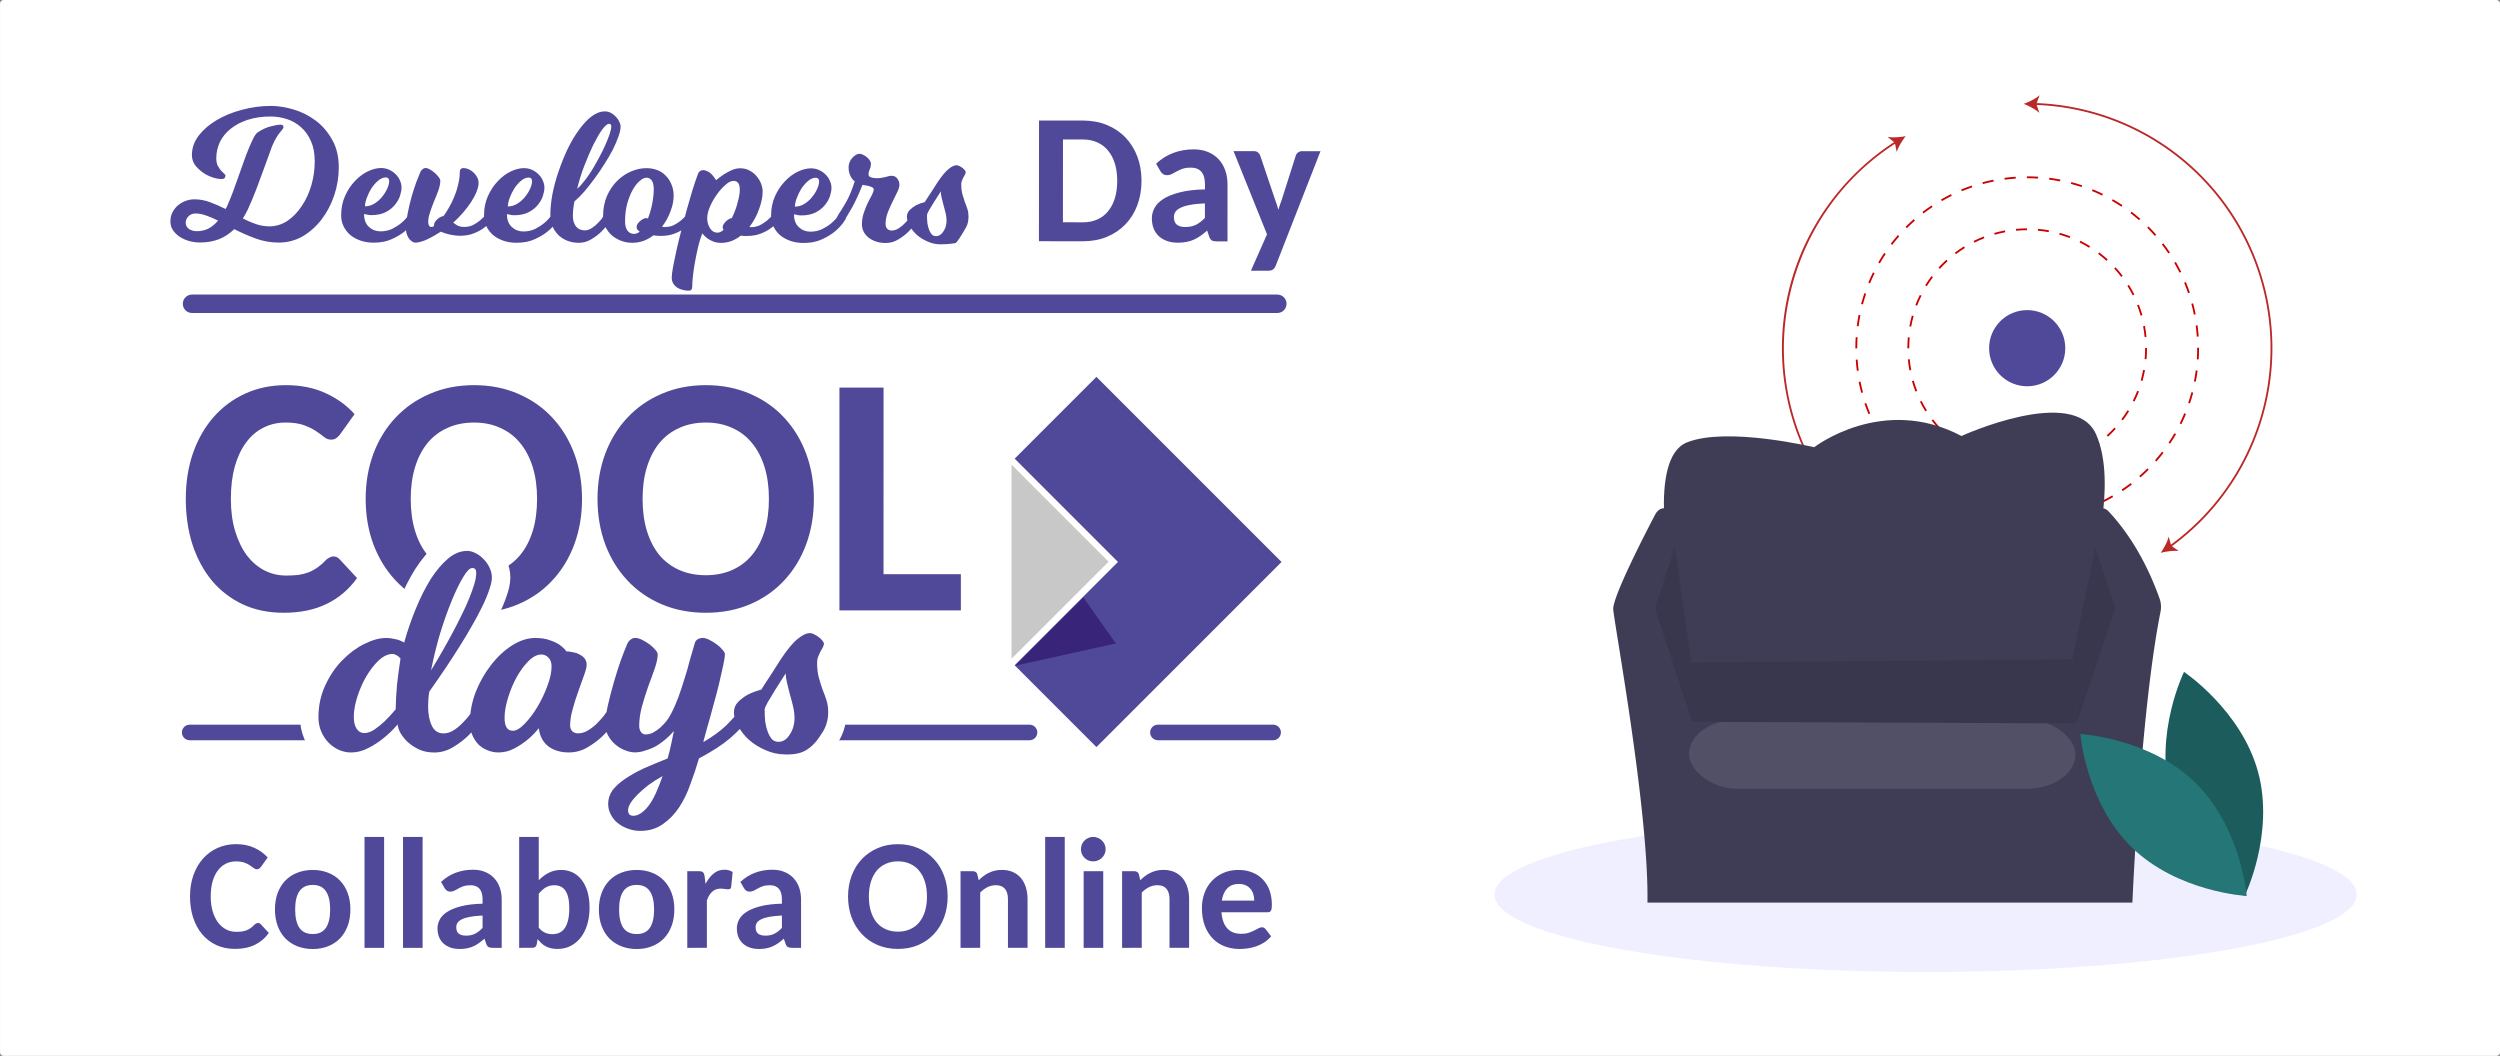 <?xml version="1.0" encoding="UTF-8" standalone="no"?>
<svg
   xmlns:dc="http://purl.org/dc/elements/1.1/"
   xmlns:cc="http://creativecommons.org/ns#"
   xmlns:rdf="http://www.w3.org/1999/02/22-rdf-syntax-ns#"
   xmlns:svg="http://www.w3.org/2000/svg"
   xmlns="http://www.w3.org/2000/svg"
   xmlns:sodipodi="http://sodipodi.sourceforge.net/DTD/sodipodi-0.dtd"
   xmlns:inkscape="http://www.inkscape.org/namespaces/inkscape"
   viewBox="0 0 89.801 37.928"
   version="1.1"
   id="svg1225"
   inkscape:version="1.0.2 (e86c870879, 2021-01-15)"
   sodipodi:docname="cool-days-event-dev-logo.svg">
  <rect x="0" y="0" width="89.801" height="37.928" fill="#808080" stroke="none"/>
  <defs
     id="defs1219" />
  <sodipodi:namedview
     id="base"
     pagecolor="#ffffff"
     bordercolor="#666666"
     borderopacity="1.0"
     inkscape:pageopacity="0.0"
     inkscape:pageshadow="2"
     inkscape:zoom="2.8"
     inkscape:cx="165.50728"
     inkscape:cy="94.63692"
     inkscape:document-units="mm"
     inkscape:current-layer="layer1"
     inkscape:document-rotation="0"
     showgrid="false"
     fit-margin-top="0"
     fit-margin-left="0"
     fit-margin-right="0"
     fit-margin-bottom="0"
     inkscape:window-width="1920"
     inkscape:window-height="1019"
     inkscape:window-x="0"
     inkscape:window-y="32"
     inkscape:window-maximized="1" />
  <g
     inkscape:label="Layer 1"
     inkscape:groupmode="layer"
     id="layer1"
     transform="translate(155.27,179.982)">
    <path
       id="rect5877"
       style="fill:#ffffff;fill-opacity:1;stroke:#ffffff;stroke-width:0.265;stroke-linecap:round;stroke-linejoin:round;stroke-miterlimit:4;stroke-dasharray:none;stroke-dashoffset:31.002;stroke-opacity:1;stop-color:#000000"
       d="m -155.137,-179.85 h 89.536 v 37.663 H -155.137 Z" />
    <path
       id="path1942"
       style="font-style:normal;font-variant:normal;font-weight:bold;font-stretch:normal;font-size:12.34px;line-height:1.4;font-family:Carlito;-inkscape-font-specification:'Carlito Bold';text-align:justify;text-decoration:none;text-decoration-line:none;text-decoration-color:#000000;letter-spacing:-0.017px;writing-mode:lr-tb;fill:#504999;fill-opacity:1;stroke:none;stroke-width:0.211"
       d="m -123.533,-159.357 h 2.778 v 1.301 h -4.362 v -8.002 h 1.585 z m -2.502,-2.705 q 0,0.88 -0.277,1.633 -0.277,0.747 -0.789,1.295 -0.506,0.548 -1.223,0.856 -0.717,0.307 -1.591,0.307 -0.874,0 -1.591,-0.307 -0.717,-0.307 -1.229,-0.856 -0.512,-0.548 -0.795,-1.295 -0.277,-0.753 -0.277,-1.633 0,-0.874 0.277,-1.621 0.283,-0.753 0.795,-1.295 0.512,-0.548 1.229,-0.856 0.717,-0.313 1.591,-0.313 0.874,0 1.591,0.313 0.717,0.307 1.223,0.856 0.512,0.548 0.789,1.295 0.277,0.747 0.277,1.621 z m -1.615,0 q 0,-0.639 -0.157,-1.145 -0.157,-0.506 -0.452,-0.862 -0.289,-0.355 -0.711,-0.542 -0.416,-0.193 -0.946,-0.193 -0.53,0 -0.952,0.193 -0.422,0.187 -0.717,0.542 -0.289,0.355 -0.446,0.862 -0.157,0.506 -0.157,1.145 0,0.645 0.157,1.157 0.157,0.506 0.446,0.862 0.295,0.349 0.717,0.536 0.422,0.187 0.952,0.187 0.53,0 0.946,-0.187 0.422,-0.187 0.711,-0.536 0.295,-0.355 0.452,-0.862 0.157,-0.512 0.157,-1.157 z m -6.713,0 q 0,0.88 -0.277,1.633 -0.277,0.747 -0.789,1.295 -0.506,0.548 -1.223,0.856 -0.717,0.307 -1.591,0.307 -0.874,0 -1.591,-0.307 -0.717,-0.307 -1.229,-0.856 -0.512,-0.548 -0.795,-1.295 -0.277,-0.753 -0.277,-1.633 0,-0.874 0.277,-1.621 0.283,-0.753 0.795,-1.295 0.512,-0.548 1.229,-0.856 0.717,-0.313 1.591,-0.313 0.874,0 1.591,0.313 0.717,0.307 1.223,0.856 0.512,0.548 0.789,1.295 0.277,0.747 0.277,1.621 z m -1.615,0 q 0,-0.639 -0.157,-1.145 -0.157,-0.506 -0.452,-0.862 -0.289,-0.355 -0.711,-0.542 -0.416,-0.193 -0.946,-0.193 -0.53,0 -0.952,0.193 -0.422,0.187 -0.717,0.542 -0.289,0.355 -0.446,0.862 -0.157,0.506 -0.157,1.145 0,0.645 0.157,1.157 0.157,0.506 0.446,0.862 0.295,0.349 0.717,0.536 0.422,0.187 0.952,0.187 0.53,0 0.946,-0.187 0.422,-0.187 0.711,-0.536 0.295,-0.355 0.452,-0.862 0.157,-0.512 0.157,-1.157 z m -7.316,2.067 q 0.127,0 0.217,0.096 l 0.633,0.681 q -0.434,0.609 -1.091,0.928 -0.651,0.319 -1.548,0.319 -0.813,0 -1.464,-0.301 -0.651,-0.307 -1.109,-0.85 -0.452,-0.548 -0.699,-1.295 -0.241,-0.753 -0.241,-1.645 0,-0.898 0.259,-1.645 0.265,-0.753 0.741,-1.295 0.476,-0.542 1.139,-0.844 0.663,-0.301 1.458,-0.301 0.807,0 1.428,0.289 0.621,0.283 1.036,0.753 l -0.53,0.741 q -0.054,0.066 -0.127,0.12 -0.066,0.054 -0.193,0.054 -0.127,0 -0.247,-0.096 -0.114,-0.096 -0.289,-0.211 -0.169,-0.114 -0.428,-0.211 -0.259,-0.096 -0.663,-0.096 -0.44,0 -0.801,0.187 -0.362,0.181 -0.621,0.536 -0.259,0.349 -0.404,0.862 -0.139,0.506 -0.139,1.157 0,0.657 0.157,1.169 0.157,0.512 0.422,0.868 0.271,0.349 0.633,0.536 0.362,0.181 0.777,0.181 0.247,0 0.446,-0.024 0.199,-0.03 0.368,-0.096 0.175,-0.072 0.325,-0.181 0.151,-0.108 0.301,-0.271 0.06,-0.048 0.121,-0.078 0.066,-0.036 0.133,-0.036 z"
       inkscape:label="COOL" />
    <path
       inkscape:export-ydpi="169"
       inkscape:export-xdpi="169"
       sodipodi:nodetypes="cccc"
       id="path5883"
       d="m -118.289,-153.672 h -8.044 m -15.321,0 h -6.802"
       style="fill:none;fill-opacity:1;stroke:#504999;stroke-width:0.559;stroke-linecap:round;stroke-miterlimit:4;stroke-dasharray:none;stroke-opacity:1;stop-color:#000000"
       inkscape:label="bottom-divider" />
    <path
       id="path5891"
       style="font-style:normal;font-variant:normal;font-weight:normal;font-stretch:normal;font-size:54.467px;line-height:1.4;font-family:Milkshake;-inkscape-font-specification:Milkshake;text-align:justify;text-decoration:none;text-decoration-line:none;text-decoration-color:#000000;letter-spacing:-0.074px;writing-mode:lr-tb;fill:#504999;fill-opacity:1;stroke:#ffffff;stroke-width:1.326;stroke-miterlimit:4;stroke-dasharray:none;stroke-opacity:1"
       d="m -127.047,-155.796 c -0.143,0.219 -0.269,0.417 -0.378,0.595 -0.096,0.157 -0.184,0.304 -0.266,0.441 -0.075,0.137 -0.113,0.222 -0.113,0.256 0,0.15 0.007,0.297 0.02,0.441 0.02,0.137 0.051,0.26 0.092,0.369 0.041,0.109 0.092,0.198 0.153,0.267 0.061,0.061 0.14,0.092 0.235,0.092 0.157,0 0.29,-0.086 0.399,-0.256 0.116,-0.171 0.174,-0.373 0.174,-0.605 0,-0.13 -0.017,-0.267 -0.051,-0.41 -0.034,-0.144 -0.072,-0.284 -0.112,-0.421 -0.034,-0.144 -0.068,-0.28 -0.102,-0.41 -0.034,-0.137 -0.051,-0.256 -0.051,-0.359 z m -0.01,2.913 c -0.252,0 -0.491,-0.051 -0.716,-0.154 -0.225,-0.096 -0.423,-0.219 -0.593,-0.369 -0.164,-0.15 -0.293,-0.315 -0.389,-0.492 -0.102,-0.178 -0.153,-0.342 -0.153,-0.492 0,-0.15 0.051,-0.277 0.153,-0.379 0.102,-0.103 0.215,-0.188 0.338,-0.256 0.143,-0.075 0.307,-0.137 0.491,-0.185 0.041,-0.068 0.095,-0.154 0.164,-0.256 0.055,-0.089 0.126,-0.198 0.215,-0.328 0.089,-0.137 0.191,-0.297 0.307,-0.482 0.239,-0.362 0.443,-0.612 0.614,-0.749 0.17,-0.144 0.32,-0.215 0.45,-0.215 0.055,0 0.109,0.017 0.164,0.051 0.061,0.027 0.116,0.061 0.164,0.103 0.055,0.041 0.096,0.082 0.123,0.123 0.034,0.041 0.051,0.075 0.051,0.103 0,0.034 -0.014,0.079 -0.041,0.133 -0.027,0.048 -0.058,0.103 -0.092,0.164 -0.027,0.055 -0.054,0.116 -0.082,0.185 -0.021,0.061 -0.031,0.127 -0.031,0.195 0,0.205 0.02,0.383 0.061,0.533 0.041,0.15 0.085,0.294 0.133,0.431 0.055,0.13 0.102,0.26 0.143,0.39 0.041,0.123 0.061,0.263 0.061,0.42 0,0.137 -0.014,0.253 -0.041,0.349 -0.02,0.089 -0.048,0.168 -0.082,0.236 -0.034,0.075 -0.072,0.14 -0.113,0.195 -0.169,0.418 -0.715,0.765 -1.299,0.749 z m -2.952,-0.441 q 0.491,-0.287 0.808,-0.585 0.317,-0.308 0.542,-0.615 0.021,-0.031 0.061,-0.072 0.031,-0.021 0.072,-0.041 0.041,-0.031 0.092,-0.031 0.092,0 0.153,0.061 0.061,0.061 0.061,0.144 0,0.041 -0.021,0.082 -0.021,0.031 -0.041,0.072 -0.031,0.041 -0.051,0.092 -0.266,0.359 -0.695,0.738 -0.43,0.369 -1.135,0.738 -0.133,0.462 -0.307,0.923 -0.164,0.472 -0.409,0.841 -0.245,0.369 -0.593,0.605 -0.338,0.236 -0.798,0.236 -0.235,0 -0.45,-0.082 -0.205,-0.072 -0.368,-0.205 -0.153,-0.123 -0.245,-0.308 -0.092,-0.174 -0.092,-0.379 0,-0.256 0.153,-0.482 0.164,-0.215 0.45,-0.41 0.286,-0.195 0.675,-0.379 0.399,-0.174 0.859,-0.359 0.082,-0.287 0.133,-0.544 0.051,-0.256 0.092,-0.441 -0.123,0.144 -0.286,0.287 -0.153,0.133 -0.338,0.246 -0.184,0.103 -0.389,0.164 -0.194,0.072 -0.389,0.072 -0.174,0 -0.368,-0.082 -0.184,-0.072 -0.338,-0.205 -0.153,-0.133 -0.256,-0.318 -0.102,-0.185 -0.102,-0.39 0,-0.277 0.092,-0.687 0.092,-0.41 0.215,-0.831 0.123,-0.431 0.256,-0.81 0.143,-0.379 0.235,-0.595 0.041,-0.082 0.112,-0.133 0.072,-0.061 0.164,-0.061 0.112,0 0.256,0.072 0.143,0.072 0.266,0.164 0.123,0.092 0.205,0.195 0.082,0.092 0.082,0.154 0,0.205 -0.102,0.503 -0.102,0.297 -0.235,0.646 -0.123,0.349 -0.225,0.718 -0.102,0.369 -0.102,0.708 0,0.123 0.061,0.215 0.061,0.092 0.174,0.092 0.123,0 0.256,-0.062 0.133,-0.072 0.256,-0.174 0.123,-0.113 0.225,-0.236 0.102,-0.133 0.164,-0.256 0.143,-0.267 0.266,-0.595 0.123,-0.338 0.225,-0.677 0.113,-0.349 0.194,-0.677 0.092,-0.328 0.174,-0.595 0.021,-0.092 0.102,-0.144 0.082,-0.051 0.184,-0.051 0.113,0 0.245,0.072 0.143,0.072 0.266,0.164 0.123,0.092 0.205,0.195 0.082,0.092 0.082,0.154 0,0.113 -0.061,0.4 -0.061,0.287 -0.153,0.677 -0.092,0.379 -0.215,0.81 -0.113,0.431 -0.225,0.81 z m -2.516,2.646 q 0.164,0 0.317,-0.123 0.153,-0.113 0.286,-0.308 0.133,-0.195 0.245,-0.462 0.113,-0.256 0.205,-0.533 -0.276,0.154 -0.501,0.318 -0.225,0.174 -0.389,0.338 -0.164,0.164 -0.256,0.308 -0.092,0.154 -0.092,0.256 0,0.205 0.184,0.205 z m -0.559,-4.118 q -0.225,0.359 -0.501,0.636 -0.235,0.236 -0.562,0.431 -0.317,0.195 -0.695,0.195 -0.43,0 -0.726,-0.215 -0.297,-0.226 -0.348,-0.656 -0.205,0.256 -0.44,0.441 -0.205,0.164 -0.46,0.297 -0.256,0.133 -0.552,0.133 -0.205,0 -0.399,-0.082 -0.184,-0.072 -0.327,-0.215 -0.133,-0.144 -0.215,-0.338 -0.082,-0.195 -0.082,-0.431 0,-0.554 0.205,-1.097 0.215,-0.544 0.552,-0.974 0.338,-0.441 0.757,-0.708 0.419,-0.267 0.839,-0.267 0.307,0 0.522,0.082 0.215,0.072 0.348,0.164 0.153,0.113 0.245,0.236 0.112,0 0.235,0.031 0.133,0.021 0.235,0.082 0.113,0.051 0.184,0.144 0.072,0.092 0.072,0.226 0,0.113 -0.092,0.369 -0.092,0.256 -0.205,0.574 -0.112,0.308 -0.205,0.646 -0.092,0.328 -0.092,0.585 0,0.123 0.072,0.205 0.082,0.082 0.215,0.082 0.205,0 0.399,-0.133 0.205,-0.133 0.358,-0.308 0.184,-0.185 0.338,-0.441 0.01,-0.031 0.051,-0.072 0.02,-0.021 0.061,-0.041 0.041,-0.031 0.092,-0.031 0.082,0 0.143,0.061 0.072,0.061 0.072,0.144 0,0.041 -0.02,0.082 -0.01,0.031 -0.031,0.072 -0.021,0.041 -0.041,0.092 z m -2.373,-1.815 q 0,-0.226 -0.113,-0.328 -0.102,-0.113 -0.256,-0.113 -0.225,0 -0.46,0.236 -0.235,0.236 -0.43,0.585 -0.184,0.338 -0.307,0.738 -0.123,0.4 -0.123,0.718 0,0.462 0.297,0.462 0.184,0 0.419,-0.246 0.245,-0.246 0.46,-0.605 0.215,-0.359 0.358,-0.749 0.153,-0.4 0.153,-0.697 z m -5.427,0.283 q -0.041,-0.041 -0.082,-0.082 -0.041,-0.031 -0.092,-0.051 -0.051,-0.031 -0.112,-0.031 -0.245,0 -0.501,0.236 -0.245,0.236 -0.45,0.585 -0.194,0.338 -0.317,0.728 -0.123,0.39 -0.123,0.708 0,0.277 0.102,0.431 0.102,0.154 0.276,0.154 0.164,0 0.358,-0.123 0.194,-0.133 0.368,-0.297 0.194,-0.185 0.399,-0.431 0.01,-0.462 0.051,-0.903 0.051,-0.451 0.123,-0.923 z m 1.094,0.431 q 0.45,-0.738 0.808,-1.415 0.153,-0.287 0.297,-0.585 0.153,-0.308 0.266,-0.585 0.112,-0.277 0.184,-0.513 0.072,-0.236 0.072,-0.41 0,-0.174 -0.143,-0.174 -0.133,0 -0.327,0.328 -0.194,0.318 -0.409,0.841 -0.215,0.523 -0.419,1.179 -0.194,0.656 -0.327,1.333 z m 0.102,2.944 q -0.286,0 -0.522,-0.103 -0.235,-0.113 -0.409,-0.267 -0.164,-0.154 -0.266,-0.328 -0.092,-0.174 -0.102,-0.308 -0.245,0.287 -0.522,0.503 -0.235,0.195 -0.542,0.349 -0.297,0.154 -0.614,0.154 -0.215,0 -0.43,-0.092 -0.205,-0.092 -0.368,-0.256 -0.164,-0.164 -0.266,-0.4 -0.102,-0.236 -0.102,-0.513 0,-0.626 0.245,-1.149 0.245,-0.533 0.614,-0.903 0.368,-0.379 0.788,-0.585 0.43,-0.215 0.788,-0.215 0.143,0 0.266,0.031 0.123,0.021 0.205,0.051 0.102,0.041 0.174,0.082 0.174,-0.626 0.419,-1.22 0.245,-0.595 0.532,-1.056 0.297,-0.462 0.624,-0.738 0.327,-0.277 0.685,-0.277 0.153,0 0.307,0.082 0.164,0.082 0.286,0.215 0.133,0.133 0.215,0.308 0.082,0.174 0.082,0.349 0,0.185 -0.102,0.462 -0.092,0.277 -0.256,0.605 -0.153,0.318 -0.358,0.667 -0.194,0.349 -0.409,0.687 -0.491,0.79 -1.125,1.682 -0.021,0.133 -0.031,0.267 -0.01,0.123 -0.01,0.246 0,0.431 0.133,0.708 0.133,0.277 0.419,0.277 0.205,0 0.399,-0.133 0.194,-0.133 0.348,-0.308 0.184,-0.185 0.338,-0.441 0.01,-0.031 0.051,-0.072 0.02,-0.021 0.061,-0.041 0.041,-0.031 0.092,-0.031 0.082,0 0.143,0.061 0.072,0.061 0.072,0.144 0,0.041 -0.021,0.082 -0.01,0.031 -0.031,0.072 -0.021,0.041 -0.041,0.092 -0.225,0.359 -0.501,0.636 -0.235,0.236 -0.562,0.431 -0.317,0.195 -0.695,0.195 z"
       inkscape:label="days-bg" />
    <path
       id="path5901"
       style="font-style:normal;font-variant:normal;font-weight:normal;font-stretch:normal;font-size:54.467px;line-height:1.4;font-family:Milkshake;-inkscape-font-specification:Milkshake;text-align:justify;text-decoration:none;text-decoration-line:none;text-decoration-color:#000000;letter-spacing:-0.074px;writing-mode:lr-tb;fill:#504999;fill-opacity:1;stroke:none;stroke-width:0.234"
       d="m -127.047,-155.796 c -0.143,0.219 -0.269,0.417 -0.378,0.595 -0.096,0.157 -0.184,0.304 -0.266,0.441 -0.075,0.137 -0.113,0.222 -0.113,0.256 0,0.15 0.007,0.297 0.02,0.441 0.02,0.137 0.051,0.26 0.092,0.369 0.041,0.109 0.092,0.198 0.153,0.267 0.061,0.061 0.14,0.092 0.235,0.092 0.157,0 0.29,-0.086 0.399,-0.256 0.116,-0.171 0.174,-0.373 0.174,-0.605 0,-0.13 -0.017,-0.267 -0.051,-0.41 -0.034,-0.144 -0.072,-0.284 -0.112,-0.421 -0.034,-0.144 -0.068,-0.28 -0.102,-0.41 -0.034,-0.137 -0.051,-0.256 -0.051,-0.359 z m -0.01,2.913 c -0.252,0 -0.491,-0.051 -0.716,-0.154 -0.225,-0.096 -0.423,-0.219 -0.593,-0.369 -0.164,-0.15 -0.293,-0.315 -0.389,-0.492 -0.102,-0.178 -0.153,-0.342 -0.153,-0.492 0,-0.15 0.051,-0.277 0.153,-0.379 0.102,-0.103 0.215,-0.188 0.338,-0.256 0.143,-0.075 0.307,-0.137 0.491,-0.185 0.041,-0.068 0.095,-0.154 0.164,-0.256 0.055,-0.089 0.126,-0.198 0.215,-0.328 0.089,-0.137 0.191,-0.297 0.307,-0.482 0.239,-0.362 0.443,-0.612 0.614,-0.749 0.17,-0.144 0.32,-0.215 0.45,-0.215 0.055,0 0.109,0.017 0.164,0.051 0.061,0.027 0.116,0.061 0.164,0.103 0.055,0.041 0.096,0.082 0.123,0.123 0.034,0.041 0.051,0.075 0.051,0.103 0,0.034 -0.014,0.079 -0.041,0.133 -0.027,0.048 -0.058,0.103 -0.092,0.164 -0.027,0.055 -0.054,0.116 -0.082,0.185 -0.021,0.061 -0.031,0.127 -0.031,0.195 0,0.205 0.02,0.383 0.061,0.533 0.041,0.15 0.085,0.294 0.133,0.431 0.055,0.13 0.102,0.26 0.143,0.39 0.041,0.123 0.061,0.263 0.061,0.42 0,0.137 -0.014,0.253 -0.041,0.349 -0.02,0.089 -0.048,0.168 -0.082,0.236 -0.034,0.075 -0.072,0.14 -0.113,0.195 -0.46,0.753 -0.919,0.743 -1.299,0.749 z m -2.952,-0.441 q 0.491,-0.287 0.808,-0.585 0.317,-0.308 0.542,-0.615 0.021,-0.031 0.061,-0.072 0.031,-0.021 0.072,-0.041 0.041,-0.031 0.092,-0.031 0.092,0 0.153,0.061 0.061,0.061 0.061,0.144 0,0.041 -0.021,0.082 -0.021,0.031 -0.041,0.072 -0.031,0.041 -0.051,0.092 -0.266,0.359 -0.695,0.738 -0.43,0.369 -1.135,0.738 -0.133,0.462 -0.307,0.923 -0.164,0.472 -0.409,0.841 -0.245,0.369 -0.593,0.605 -0.338,0.236 -0.798,0.236 -0.235,0 -0.45,-0.082 -0.205,-0.072 -0.368,-0.205 -0.153,-0.123 -0.245,-0.308 -0.092,-0.174 -0.092,-0.379 0,-0.256 0.153,-0.482 0.164,-0.215 0.45,-0.41 0.286,-0.195 0.675,-0.379 0.399,-0.174 0.859,-0.359 0.082,-0.287 0.133,-0.544 0.051,-0.256 0.092,-0.441 -0.123,0.144 -0.286,0.287 -0.153,0.133 -0.338,0.246 -0.184,0.103 -0.389,0.164 -0.194,0.072 -0.389,0.072 -0.174,0 -0.368,-0.082 -0.184,-0.072 -0.338,-0.205 -0.153,-0.133 -0.256,-0.318 -0.102,-0.185 -0.102,-0.39 0,-0.277 0.092,-0.687 0.092,-0.41 0.215,-0.831 0.123,-0.431 0.256,-0.81 0.143,-0.379 0.235,-0.595 0.041,-0.082 0.112,-0.133 0.072,-0.061 0.164,-0.061 0.112,0 0.256,0.072 0.143,0.072 0.266,0.164 0.123,0.092 0.205,0.195 0.082,0.092 0.082,0.154 0,0.205 -0.102,0.503 -0.102,0.297 -0.235,0.646 -0.123,0.349 -0.225,0.718 -0.102,0.369 -0.102,0.708 0,0.123 0.061,0.215 0.061,0.092 0.174,0.092 0.123,0 0.256,-0.062 0.133,-0.072 0.256,-0.174 0.123,-0.113 0.225,-0.236 0.102,-0.133 0.164,-0.256 0.143,-0.267 0.266,-0.595 0.123,-0.338 0.225,-0.677 0.113,-0.349 0.194,-0.677 0.092,-0.328 0.174,-0.595 0.021,-0.092 0.102,-0.144 0.082,-0.051 0.184,-0.051 0.113,0 0.245,0.072 0.143,0.072 0.266,0.164 0.123,0.092 0.205,0.195 0.082,0.092 0.082,0.154 0,0.113 -0.061,0.4 -0.061,0.287 -0.153,0.677 -0.092,0.379 -0.215,0.81 -0.113,0.431 -0.225,0.81 z m -2.516,2.646 q 0.164,0 0.317,-0.123 0.153,-0.113 0.286,-0.308 0.133,-0.195 0.245,-0.462 0.113,-0.256 0.205,-0.533 -0.276,0.154 -0.501,0.318 -0.225,0.174 -0.389,0.338 -0.164,0.164 -0.256,0.308 -0.092,0.154 -0.092,0.256 0,0.205 0.184,0.205 z m -0.559,-3.538 q -0.225,0.359 -0.501,0.636 -0.235,0.236 -0.562,0.431 -0.317,0.195 -0.695,0.195 -0.43,0 -0.726,-0.215 -0.297,-0.226 -0.348,-0.656 -0.205,0.256 -0.44,0.441 -0.205,0.164 -0.46,0.297 -0.256,0.133 -0.552,0.133 -0.205,0 -0.399,-0.082 -0.184,-0.072 -0.327,-0.215 -0.133,-0.144 -0.215,-0.338 -0.082,-0.195 -0.082,-0.431 0,-0.554 0.205,-1.097 0.215,-0.544 0.552,-0.974 0.338,-0.441 0.757,-0.708 0.419,-0.267 0.839,-0.267 0.307,0 0.522,0.082 0.215,0.072 0.348,0.164 0.153,0.113 0.245,0.236 0.112,0 0.235,0.031 0.133,0.021 0.235,0.082 0.113,0.051 0.184,0.144 0.072,0.092 0.072,0.226 0,0.113 -0.092,0.369 -0.092,0.256 -0.205,0.574 -0.112,0.308 -0.205,0.646 -0.092,0.328 -0.092,0.585 0,0.123 0.072,0.205 0.082,0.082 0.215,0.082 0.205,0 0.399,-0.133 0.205,-0.133 0.358,-0.308 0.184,-0.185 0.338,-0.441 0.01,-0.031 0.051,-0.072 0.02,-0.021 0.061,-0.041 0.041,-0.031 0.092,-0.031 0.082,0 0.143,0.061 0.072,0.061 0.072,0.144 0,0.041 -0.02,0.082 -0.01,0.031 -0.031,0.072 -0.021,0.041 -0.041,0.092 z m -2.373,-1.815 q 0,-0.226 -0.113,-0.328 -0.102,-0.113 -0.256,-0.113 -0.225,0 -0.46,0.236 -0.235,0.236 -0.43,0.585 -0.184,0.338 -0.307,0.738 -0.123,0.4 -0.123,0.718 0,0.462 0.297,0.462 0.184,0 0.419,-0.246 0.245,-0.246 0.46,-0.605 0.215,-0.359 0.358,-0.749 0.153,-0.4 0.153,-0.697 z m -5.427,-0.297 q -0.041,-0.041 -0.082,-0.082 -0.041,-0.031 -0.092,-0.051 -0.051,-0.031 -0.112,-0.031 -0.245,0 -0.501,0.236 -0.245,0.236 -0.45,0.585 -0.194,0.338 -0.317,0.728 -0.123,0.39 -0.123,0.708 0,0.277 0.102,0.431 0.102,0.154 0.276,0.154 0.164,0 0.358,-0.123 0.194,-0.133 0.368,-0.297 0.194,-0.185 0.399,-0.431 0.01,-0.462 0.051,-0.903 0.051,-0.451 0.123,-0.923 z m 1.094,0.431 q 0.45,-0.738 0.808,-1.415 0.153,-0.287 0.297,-0.585 0.153,-0.308 0.266,-0.585 0.112,-0.277 0.184,-0.513 0.072,-0.236 0.072,-0.41 0,-0.174 -0.143,-0.174 -0.133,0 -0.327,0.328 -0.194,0.318 -0.409,0.841 -0.215,0.523 -0.419,1.179 -0.194,0.656 -0.327,1.333 z m 0.102,2.944 q -0.286,0 -0.522,-0.103 -0.235,-0.113 -0.409,-0.267 -0.164,-0.154 -0.266,-0.328 -0.092,-0.174 -0.102,-0.308 -0.245,0.287 -0.522,0.503 -0.235,0.195 -0.542,0.349 -0.297,0.154 -0.614,0.154 -0.215,0 -0.43,-0.092 -0.205,-0.092 -0.368,-0.256 -0.164,-0.164 -0.266,-0.4 -0.102,-0.236 -0.102,-0.513 0,-0.626 0.245,-1.149 0.245,-0.533 0.614,-0.903 0.368,-0.379 0.788,-0.585 0.43,-0.215 0.788,-0.215 0.143,0 0.266,0.031 0.123,0.021 0.205,0.051 0.102,0.041 0.174,0.082 0.174,-0.626 0.419,-1.22 0.245,-0.595 0.532,-1.056 0.297,-0.462 0.624,-0.738 0.327,-0.277 0.685,-0.277 0.153,0 0.307,0.082 0.164,0.082 0.286,0.215 0.133,0.133 0.215,0.308 0.082,0.174 0.082,0.349 0,0.185 -0.102,0.462 -0.092,0.277 -0.256,0.605 -0.153,0.318 -0.358,0.667 -0.194,0.349 -0.409,0.687 -0.491,0.79 -1.125,1.682 -0.021,0.133 -0.031,0.267 -0.01,0.123 -0.01,0.246 0,0.431 0.133,0.708 0.133,0.277 0.419,0.277 0.205,0 0.399,-0.133 0.194,-0.133 0.348,-0.308 0.184,-0.185 0.338,-0.441 0.01,-0.031 0.051,-0.072 0.02,-0.021 0.061,-0.041 0.041,-0.031 0.092,-0.031 0.082,0 0.143,0.061 0.072,0.061 0.072,0.144 0,0.041 -0.021,0.082 -0.01,0.031 -0.031,0.072 -0.021,0.041 -0.041,0.092 -0.225,0.359 -0.501,0.636 -0.235,0.236 -0.562,0.431 -0.317,0.195 -0.695,0.195 z"
       inkscape:label="days" />
    <path
       inkscape:export-ydpi="169"
       inkscape:export-xdpi="169"
       sodipodi:nodetypes="cc"
       id="path5907"
       d="m -109.389,-169.07 h -38.983"
       style="fill:none;fill-opacity:1;stroke:#504999;stroke-width:0.662;stroke-linecap:round;stroke-miterlimit:4;stroke-dasharray:none;stroke-opacity:1;stop-color:#000000" />
    <path
       id="path2042"
       style="font-style:normal;font-variant:normal;font-weight:bold;font-stretch:normal;font-size:5.68px;line-height:1.4;font-family:Carlito;-inkscape-font-specification:'Carlito Bold';text-align:justify;text-decoration:none;text-decoration-line:none;text-decoration-color:#000000;letter-spacing:-0.012px;writing-mode:lr-tb;fill:#504999;fill-opacity:1;stroke:none;stroke-width:1.088;stroke-linecap:round;stroke-miterlimit:4;stroke-dasharray:none;stroke-dashoffset:31.002;stroke-opacity:1"
       d="m -110.777,-148.733 q 0.261,0 0.48,0.086 0.219,0.083 0.377,0.244 0.158,0.158 0.247,0.391 0.089,0.233 0.089,0.532 0,0.08 -0.008,0.133 -0.008,0.05 -0.028,0.08 -0.017,0.03 -0.05,0.044 -0.03,0.011 -0.078,0.011 h -1.647 q 0.017,0.2 0.072,0.347 0.056,0.147 0.147,0.241 0.091,0.094 0.216,0.141 0.125,0.044 0.277,0.044 0.153,0 0.263,-0.036 0.114,-0.039 0.197,-0.08 0.086,-0.044 0.153,-0.08 0.067,-0.039 0.13,-0.039 0.078,0 0.128,0.064 l 0.202,0.261 q -0.114,0.133 -0.252,0.222 -0.139,0.086 -0.288,0.139 -0.147,0.05 -0.3,0.072 -0.153,0.022 -0.294,0.022 -0.286,0 -0.532,-0.094 -0.247,-0.094 -0.43,-0.28 -0.183,-0.189 -0.288,-0.463 -0.103,-0.277 -0.103,-0.641 0,-0.28 0.091,-0.527 0.091,-0.25 0.261,-0.433 0.172,-0.186 0.416,-0.294 0.244,-0.108 0.552,-0.108 z m 0.014,0.502 q -0.269,0 -0.422,0.158 -0.153,0.155 -0.197,0.441 h 1.165 q 0,-0.119 -0.033,-0.227 -0.03,-0.108 -0.1,-0.191 -0.067,-0.083 -0.169,-0.13 -0.103,-0.05 -0.244,-0.05 z m -4.201,2.296 v -2.754 h 0.433 q 0.067,0 0.111,0.03 0.047,0.03 0.061,0.094 l 0.047,0.202 q 0.083,-0.083 0.172,-0.15 0.089,-0.069 0.191,-0.116 0.103,-0.05 0.216,-0.078 0.116,-0.028 0.255,-0.028 0.225,0 0.397,0.078 0.172,0.078 0.288,0.216 0.116,0.139 0.175,0.333 0.061,0.191 0.061,0.419 v 1.753 h -0.704 v -1.753 q 0,-0.236 -0.108,-0.366 -0.108,-0.13 -0.324,-0.13 -0.161,0 -0.302,0.069 -0.139,0.069 -0.263,0.194 v 1.986 z m -1.478,0 z m 0.801,-2.754 v 2.754 h -0.704 v -2.754 z m 0.086,-0.79 q 0,0.091 -0.036,0.172 -0.036,0.078 -0.097,0.139 -0.061,0.058 -0.144,0.094 -0.083,0.033 -0.175,0.033 -0.089,0 -0.169,-0.033 -0.078,-0.036 -0.139,-0.094 -0.058,-0.061 -0.094,-0.139 -0.033,-0.08 -0.033,-0.172 0,-0.091 0.033,-0.172 0.036,-0.08 0.094,-0.139 0.061,-0.061 0.139,-0.094 0.08,-0.036 0.169,-0.036 0.091,0 0.175,0.036 0.083,0.033 0.144,0.094 0.061,0.058 0.097,0.139 0.036,0.08 0.036,0.172 z m -1.469,-0.441 v 3.985 h -0.704 v -3.985 z m -3.743,3.985 v -2.754 h 0.433 q 0.067,0 0.111,0.03 0.047,0.03 0.061,0.094 l 0.047,0.202 q 0.083,-0.083 0.172,-0.15 0.089,-0.069 0.191,-0.116 0.103,-0.05 0.216,-0.078 0.116,-0.028 0.255,-0.028 0.225,0 0.397,0.078 0.172,0.078 0.288,0.216 0.116,0.139 0.175,0.333 0.061,0.191 0.061,0.419 v 1.753 h -0.704 v -1.753 q 0,-0.236 -0.108,-0.366 -0.108,-0.13 -0.324,-0.13 -0.161,0 -0.302,0.069 -0.139,0.069 -0.263,0.194 v 1.986 z m -0.463,-1.844 q 0,0.405 -0.128,0.752 -0.128,0.344 -0.363,0.596 -0.233,0.252 -0.563,0.394 -0.33,0.141 -0.732,0.141 -0.402,0 -0.732,-0.141 -0.33,-0.141 -0.566,-0.394 -0.236,-0.252 -0.366,-0.596 -0.128,-0.347 -0.128,-0.752 0,-0.402 0.128,-0.746 0.13,-0.347 0.366,-0.596 0.236,-0.252 0.566,-0.394 0.33,-0.144 0.732,-0.144 0.402,0 0.732,0.144 0.33,0.141 0.563,0.394 0.236,0.252 0.363,0.596 0.128,0.344 0.128,0.746 z m -0.743,0 q 0,-0.294 -0.072,-0.527 -0.072,-0.233 -0.208,-0.397 -0.133,-0.164 -0.327,-0.25 -0.191,-0.089 -0.435,-0.089 -0.244,0 -0.438,0.089 -0.194,0.086 -0.33,0.25 -0.133,0.164 -0.205,0.397 -0.072,0.233 -0.072,0.527 0,0.297 0.072,0.532 0.072,0.233 0.205,0.397 0.136,0.161 0.33,0.247 0.194,0.086 0.438,0.086 0.244,0 0.435,-0.086 0.194,-0.086 0.327,-0.247 0.136,-0.164 0.208,-0.397 0.072,-0.236 0.072,-0.532 z m -4.844,1.844 q -0.1,0 -0.153,-0.028 -0.053,-0.03 -0.083,-0.119 l -0.061,-0.183 q -0.105,0.091 -0.202,0.161 -0.097,0.069 -0.202,0.116 -0.103,0.047 -0.222,0.069 -0.116,0.025 -0.261,0.025 -0.177,0 -0.324,-0.047 -0.147,-0.05 -0.255,-0.144 -0.105,-0.094 -0.164,-0.233 -0.058,-0.141 -0.058,-0.324 0,-0.153 0.078,-0.305 0.078,-0.153 0.263,-0.275 0.189,-0.125 0.499,-0.205 0.313,-0.083 0.779,-0.094 v -0.147 q 0,-0.266 -0.111,-0.391 -0.111,-0.125 -0.319,-0.125 -0.155,0 -0.258,0.036 -0.1,0.036 -0.177,0.08 -0.078,0.042 -0.144,0.078 -0.067,0.036 -0.15,0.036 -0.072,0 -0.125,-0.036 -0.05,-0.039 -0.08,-0.091 l -0.128,-0.222 q 0.239,-0.222 0.527,-0.33 0.288,-0.108 0.624,-0.108 0.241,0 0.433,0.08 0.191,0.078 0.324,0.222 0.133,0.141 0.202,0.338 0.069,0.197 0.069,0.433 v 1.733 z m -0.965,-0.438 q 0.189,0 0.324,-0.067 0.139,-0.069 0.275,-0.211 v -0.444 q -0.275,0.011 -0.458,0.047 -0.18,0.033 -0.288,0.089 -0.108,0.053 -0.155,0.125 -0.044,0.072 -0.044,0.155 0,0.166 0.091,0.236 0.094,0.069 0.255,0.069 z m -2.801,0.438 v -2.754 h 0.413 q 0.108,0 0.15,0.039 0.044,0.039 0.058,0.136 l 0.036,0.28 q 0.125,-0.236 0.291,-0.372 0.166,-0.136 0.385,-0.136 0.18,0 0.297,0.086 l -0.053,0.527 q -0.006,0.05 -0.033,0.072 -0.028,0.019 -0.075,0.019 -0.042,0 -0.119,-0.011 -0.078,-0.014 -0.144,-0.014 -0.097,0 -0.175,0.028 -0.075,0.028 -0.136,0.083 -0.058,0.053 -0.105,0.13 -0.047,0.078 -0.086,0.177 v 1.708 z m -1.816,-2.798 q 0.302,0 0.552,0.1 0.25,0.097 0.427,0.283 0.177,0.183 0.275,0.447 0.097,0.261 0.097,0.585 0,0.33 -0.097,0.593 -0.097,0.263 -0.275,0.449 -0.177,0.183 -0.427,0.283 -0.25,0.1 -0.552,0.1 -0.305,0 -0.557,-0.1 -0.25,-0.1 -0.43,-0.283 -0.177,-0.186 -0.275,-0.449 -0.097,-0.263 -0.097,-0.593 0,-0.324 0.097,-0.585 0.097,-0.263 0.275,-0.447 0.18,-0.186 0.43,-0.283 0.252,-0.1 0.557,-0.1 z m 0,2.302 q 0.319,0 0.471,-0.222 0.153,-0.225 0.153,-0.66 0,-0.435 -0.153,-0.657 -0.153,-0.225 -0.471,-0.225 -0.324,0 -0.48,0.225 -0.153,0.222 -0.153,0.657 0,0.435 0.153,0.66 0.155,0.222 0.48,0.222 z m -4.223,0.496 v -3.985 h 0.704 v 1.556 q 0.161,-0.166 0.358,-0.266 0.197,-0.103 0.444,-0.103 0.236,0 0.424,0.094 0.189,0.094 0.322,0.272 0.133,0.175 0.205,0.424 0.072,0.25 0.072,0.56 0,0.336 -0.083,0.61 -0.083,0.275 -0.236,0.471 -0.153,0.194 -0.366,0.302 -0.211,0.105 -0.471,0.105 -0.128,0 -0.23,-0.025 -0.1,-0.025 -0.186,-0.069 -0.086,-0.047 -0.158,-0.111 -0.069,-0.067 -0.136,-0.147 l -0.03,0.177 q -0.014,0.075 -0.056,0.105 -0.042,0.028 -0.108,0.028 z m 1.262,-2.249 q -0.177,0 -0.308,0.08 -0.13,0.078 -0.25,0.227 v 1.215 q 0.105,0.13 0.227,0.183 0.122,0.053 0.261,0.053 0.139,0 0.252,-0.05 0.114,-0.053 0.191,-0.164 0.08,-0.114 0.122,-0.288 0.044,-0.177 0.044,-0.427 0,-0.222 -0.036,-0.377 -0.036,-0.158 -0.105,-0.258 -0.067,-0.1 -0.169,-0.147 -0.1,-0.047 -0.23,-0.047 z m -2.21,2.249 q -0.1,0 -0.153,-0.028 -0.053,-0.03 -0.083,-0.119 l -0.061,-0.183 q -0.105,0.091 -0.202,0.161 -0.097,0.069 -0.202,0.116 -0.103,0.047 -0.222,0.069 -0.116,0.025 -0.261,0.025 -0.177,0 -0.324,-0.047 -0.147,-0.05 -0.255,-0.144 -0.105,-0.094 -0.164,-0.233 -0.058,-0.141 -0.058,-0.324 0,-0.153 0.078,-0.305 0.078,-0.153 0.263,-0.275 0.189,-0.125 0.499,-0.205 0.313,-0.083 0.779,-0.094 v -0.147 q 0,-0.266 -0.111,-0.391 -0.111,-0.125 -0.319,-0.125 -0.155,0 -0.258,0.036 -0.1,0.036 -0.177,0.08 -0.078,0.042 -0.144,0.078 -0.067,0.036 -0.15,0.036 -0.072,0 -0.125,-0.036 -0.05,-0.039 -0.08,-0.091 l -0.128,-0.222 q 0.238,-0.222 0.527,-0.33 0.288,-0.108 0.624,-0.108 0.241,0 0.433,0.08 0.191,0.078 0.324,0.222 0.133,0.141 0.202,0.338 0.069,0.197 0.069,0.433 v 1.733 z m -0.965,-0.438 q 0.189,0 0.324,-0.067 0.139,-0.069 0.275,-0.211 v -0.444 q -0.275,0.011 -0.458,0.047 -0.18,0.033 -0.288,0.089 -0.108,0.053 -0.155,0.125 -0.044,0.072 -0.044,0.155 0,0.166 0.091,0.236 0.094,0.069 0.255,0.069 z m -1.555,-3.547 v 3.985 h -0.704 v -3.985 z m -1.383,0 v 3.985 h -0.704 v -3.985 z m -2.562,1.187 q 0.302,0 0.552,0.1 0.25,0.097 0.427,0.283 0.177,0.183 0.275,0.447 0.097,0.261 0.097,0.585 0,0.33 -0.097,0.593 -0.097,0.263 -0.275,0.449 -0.177,0.183 -0.427,0.283 -0.25,0.1 -0.552,0.1 -0.305,0 -0.557,-0.1 -0.25,-0.1 -0.43,-0.283 -0.177,-0.186 -0.275,-0.449 -0.097,-0.263 -0.097,-0.593 0,-0.324 0.097,-0.585 0.097,-0.263 0.275,-0.447 0.18,-0.186 0.43,-0.283 0.252,-0.1 0.557,-0.1 z m 0,2.302 q 0.319,0 0.471,-0.222 0.153,-0.225 0.153,-0.66 0,-0.435 -0.153,-0.657 -0.153,-0.225 -0.471,-0.225 -0.324,0 -0.48,0.225 -0.153,0.222 -0.153,0.657 0,0.435 0.153,0.66 0.155,0.222 0.48,0.222 z m -1.969,-0.397 q 0.058,0 0.1,0.044 l 0.291,0.313 q -0.2,0.28 -0.502,0.427 -0.3,0.147 -0.713,0.147 -0.374,0 -0.674,-0.139 -0.3,-0.141 -0.51,-0.391 -0.208,-0.252 -0.322,-0.596 -0.111,-0.347 -0.111,-0.757 0,-0.413 0.119,-0.757 0.122,-0.347 0.341,-0.596 0.219,-0.25 0.524,-0.388 0.305,-0.139 0.671,-0.139 0.372,0 0.657,0.133 0.286,0.13 0.477,0.347 l -0.244,0.341 q -0.025,0.03 -0.058,0.056 -0.03,0.025 -0.089,0.025 -0.058,0 -0.114,-0.044 -0.053,-0.044 -0.133,-0.097 -0.078,-0.053 -0.197,-0.097 -0.119,-0.044 -0.305,-0.044 -0.202,0 -0.369,0.086 -0.166,0.083 -0.286,0.247 -0.119,0.161 -0.186,0.397 -0.064,0.233 -0.064,0.532 0,0.302 0.072,0.538 0.072,0.236 0.194,0.399 0.125,0.161 0.291,0.247 0.166,0.083 0.358,0.083 0.114,0 0.205,-0.011 0.091,-0.014 0.169,-0.044 0.08,-0.033 0.15,-0.083 0.069,-0.05 0.139,-0.125 0.028,-0.022 0.056,-0.036 0.03,-0.017 0.061,-0.017 z"
       inkscape:label="CO" />
    <path
       inkscape:export-ydpi="169"
       inkscape:export-xdpi="169"
       sodipodi:nodetypes="cc"
       id="path5915"
       d="m -109.539,-153.672 h -4.138"
       style="fill:none;fill-opacity:1;stroke:#504999;stroke-width:0.559;stroke-linecap:round;stroke-miterlimit:4;stroke-dasharray:none;stroke-opacity:1;stop-color:#000000"
       inkscape:label="bottom-divider2" />
    <path
       id="path1974"
       style="font-style:normal;font-variant:normal;font-weight:bold;font-stretch:normal;font-size:6.688px;line-height:1.4;font-family:Carlito;-inkscape-font-specification:'Carlito Bold';text-align:justify;text-decoration:none;text-decoration-line:none;text-decoration-color:#000000;letter-spacing:-0.019px;writing-mode:lr-tb;fill:#504999;fill-opacity:0.996;stroke:none;stroke-width:0.301;stop-color:#000000"
       d="m -109.448,-170.431 q -0.036,0.085 -0.095,0.127 -0.056,0.046 -0.17,0.046 l -0.624,-4.5e-4 0.579,-1.306 -1.203,-2.989 0.728,5.3e-4 q 0.101,7e-5 0.15,0.046 0.052,0.046 0.078,0.105 l 0.541,1.604 q 0.036,0.088 0.062,0.176 0.026,0.088 0.052,0.176 0.026,-0.091 0.056,-0.18 0.029,-0.091 0.065,-0.18 l 0.507,-1.596 q 0.023,-0.065 0.085,-0.108 0.062,-0.042 0.137,-0.042 l 0.663,4.8e-4 z m -2.11,-0.88 q -0.118,-8e-5 -0.18,-0.033 -0.062,-0.036 -0.098,-0.14 l -0.072,-0.216 q -0.124,0.108 -0.239,0.189 -0.114,0.082 -0.238,0.137 -0.121,0.055 -0.261,0.081 -0.137,0.029 -0.307,0.029 -0.209,-1.5e-4 -0.382,-0.056 -0.173,-0.059 -0.3,-0.17 -0.124,-0.111 -0.192,-0.274 -0.069,-0.167 -0.068,-0.382 1.3e-4,-0.18 0.092,-0.359 0.091,-0.18 0.31,-0.323 0.222,-0.147 0.588,-0.241 0.369,-0.098 0.918,-0.11 l 1.3e-4,-0.173 q 2.3e-4,-0.313 -0.13,-0.461 -0.131,-0.147 -0.375,-0.147 -0.183,-1.3e-4 -0.304,0.042 -0.118,0.042 -0.209,0.095 -0.091,0.049 -0.17,0.091 -0.078,0.042 -0.176,0.042 -0.085,-7e-5 -0.147,-0.043 -0.059,-0.046 -0.095,-0.108 l -0.15,-0.261 q 0.281,-0.261 0.621,-0.388 0.34,-0.127 0.735,-0.127 0.284,2.1e-4 0.509,0.095 0.225,0.092 0.382,0.262 0.157,0.167 0.238,0.399 0.081,0.232 0.081,0.509 l -0.001,2.041 z m -1.136,-0.517 q 0.222,1.6e-4 0.382,-0.078 0.163,-0.082 0.323,-0.248 l 3.9e-4,-0.522 q -0.323,0.013 -0.539,0.055 -0.212,0.039 -0.34,0.104 -0.127,0.062 -0.183,0.147 -0.052,0.085 -0.052,0.183 -1.4e-4,0.196 0.108,0.278 0.111,0.082 0.3,0.082 z m -1.573,-1.657 q -3.4e-4,0.477 -0.151,0.878 -0.15,0.398 -0.428,0.685 -0.275,0.287 -0.663,0.447 -0.389,0.16 -0.862,0.159 l -1.58,-0.001 0.003,-4.336 1.58,0.001 q 0.473,3.5e-4 0.862,0.161 0.388,0.16 0.663,0.448 0.277,0.288 0.427,0.686 0.15,0.398 0.15,0.872 z m -0.872,-6.4e-4 q 2.6e-4,-0.346 -0.084,-0.62 -0.085,-0.274 -0.245,-0.467 -0.157,-0.193 -0.385,-0.294 -0.229,-0.105 -0.516,-0.105 l -0.718,-5.2e-4 -0.002,2.975 0.718,5.2e-4 q 0.287,2.1e-4 0.516,-0.101 0.229,-0.101 0.386,-0.294 0.16,-0.193 0.245,-0.467 0.085,-0.278 0.085,-0.627 z m -6.337,0.381 q -0.141,0.214 -0.248,0.388 -0.094,0.154 -0.174,0.287 -0.074,0.134 -0.074,0.167 -1.1e-4,0.147 0.013,0.288 0.02,0.134 0.06,0.241 0.04,0.107 0.1,0.174 0.06,0.06 0.154,0.06 0.154,1.1e-4 0.261,-0.167 0.114,-0.167 0.114,-0.394 1e-4,-0.127 -0.033,-0.268 -0.033,-0.14 -0.073,-0.274 -0.033,-0.14 -0.067,-0.268 -0.033,-0.134 -0.033,-0.234 z m 1.885,1.031 q -0.167,0.247 -0.435,0.434 -0.228,0.167 -0.589,0.301 -0.355,0.133 -0.869,0.133 -0.247,-1.9e-4 -0.468,-0.101 -0.221,-0.094 -0.388,-0.241 -0.16,-0.147 -0.254,-0.321 -0.1,-0.174 -0.1,-0.321 1e-4,-0.147 0.1,-0.247 0.1,-0.1 0.221,-0.167 0.14,-0.073 0.321,-0.12 0.04,-0.067 0.107,-0.167 0.054,-0.087 0.141,-0.214 0.087,-0.134 0.201,-0.314 0.234,-0.354 0.402,-0.488 0.167,-0.14 0.294,-0.14 0.053,3e-5 0.107,0.034 0.06,0.027 0.107,0.067 0.053,0.04 0.08,0.08 0.033,0.04 0.033,0.067 -2e-5,0.033 -0.027,0.087 -0.027,0.047 -0.06,0.107 -0.027,0.053 -0.054,0.12 -0.02,0.06 -0.02,0.127 -1.5e-4,0.201 0.04,0.348 0.04,0.147 0.087,0.281 0.053,0.127 0.093,0.254 0.04,0.12 0.04,0.274 -1e-4,0.134 -0.027,0.227 -0.02,0.087 -0.054,0.154 -0.034,0.074 -0.074,0.127 0.194,-0.053 0.348,-0.147 0.161,-0.1 0.268,-0.194 0.12,-0.114 0.214,-0.241 0.007,-0.02 0.033,-0.047 0.013,-0.013 0.04,-0.027 0.027,-0.02 0.06,-0.02 0.053,4e-5 0.094,0.04 0.047,0.04 0.047,0.094 -2e-5,0.027 -0.013,0.053 -0.007,0.02 -0.02,0.047 -0.013,0.027 -0.027,0.06 z m -3.867,0.138 q -8e-5,0.114 0.06,0.174 0.06,0.06 0.16,0.06 0.134,9e-5 0.261,-0.087 0.134,-0.087 0.234,-0.2 0.12,-0.12 0.221,-0.287 0.007,-0.02 0.033,-0.047 0.013,-0.013 0.04,-0.027 0.027,-0.02 0.06,-0.02 0.053,4e-5 0.094,0.04 0.047,0.04 0.047,0.094 -2e-5,0.027 -0.013,0.053 -0.007,0.02 -0.02,0.047 -0.013,0.027 -0.027,0.06 -0.147,0.234 -0.328,0.414 -0.154,0.154 -0.368,0.281 -0.207,0.127 -0.455,0.127 -0.194,-1.5e-4 -0.348,-0.054 -0.154,-0.054 -0.267,-0.141 -0.114,-0.094 -0.174,-0.214 -0.06,-0.12 -0.06,-0.261 1.6e-4,-0.221 0.067,-0.415 0.067,-0.194 0.141,-0.354 0.08,-0.16 0.147,-0.281 0.067,-0.127 0.067,-0.207 4e-5,-0.053 -0.067,-0.08 -0.06,-0.027 -0.134,-0.047 -0.087,-0.02 -0.201,-0.034 -0.194,0.488 -0.368,0.802 -0.174,0.308 -0.281,0.461 -0.013,0.02 -0.053,0.06 -0.033,0.04 -0.094,0.04 -0.053,-4e-5 -0.094,-0.04 -0.047,-0.047 -0.047,-0.1 4e-5,-0.047 0.034,-0.087 0.027,-0.047 0.04,-0.074 0.094,-0.134 0.261,-0.421 0.174,-0.294 0.322,-0.769 -0.067,-0.047 -0.114,-0.12 -0.04,-0.06 -0.073,-0.154 -0.033,-0.094 -0.033,-0.221 7e-5,-0.1 0.034,-0.187 0.04,-0.094 0.1,-0.16 0.06,-0.067 0.127,-0.107 0.067,-0.04 0.127,-0.04 0.067,5e-5 0.14,0.04 0.074,0.033 0.134,0.087 0.06,0.047 0.1,0.114 0.04,0.06 0.04,0.107 -10e-5,0.134 -0.047,0.221 -0.04,0.087 -0.04,0.167 -5e-5,0.074 0.08,0.107 0.08,0.033 0.201,0.034 0.114,9e-5 0.187,-0.013 0.08,-0.013 0.14,-0.027 0.06,-0.02 0.114,-0.033 0.053,-0.013 0.114,-0.013 0.12,8e-5 0.194,0.094 0.08,0.094 0.08,0.227 -8e-5,0.114 -0.081,0.274 -0.074,0.154 -0.167,0.341 -0.094,0.187 -0.174,0.394 -0.074,0.201 -0.074,0.401 z m -3.258,-0.624 q 0.181,1.3e-4 0.341,-0.1 0.161,-0.1 0.274,-0.241 0.12,-0.147 0.187,-0.301 0.067,-0.154 0.067,-0.261 1e-4,-0.134 -0.12,-0.134 -0.14,-1.1e-4 -0.274,0.113 -0.134,0.114 -0.241,0.274 -0.1,0.16 -0.167,0.341 -0.067,0.181 -0.067,0.308 z m 1.799,0.483 q -0.147,0.234 -0.368,0.414 -0.187,0.154 -0.468,0.281 -0.274,0.127 -0.655,0.127 -0.254,-1.8e-4 -0.468,-0.074 -0.214,-0.074 -0.368,-0.201 -0.154,-0.134 -0.241,-0.314 -0.087,-0.181 -0.087,-0.395 2.8e-4,-0.381 0.141,-0.695 0.141,-0.314 0.355,-0.535 0.214,-0.227 0.462,-0.347 0.254,-0.12 0.475,-0.12 0.154,1.1e-4 0.288,0.06 0.134,0.06 0.234,0.161 0.1,0.094 0.154,0.221 0.06,0.127 0.06,0.261 -9e-5,0.12 -0.054,0.294 -0.054,0.167 -0.181,0.321 -0.12,0.154 -0.335,0.267 -0.207,0.107 -0.522,0.107 -0.074,-5e-5 -0.154,-0.02 -0.047,-0.007 -0.1,-0.02 -2.2e-4,0.301 0.174,0.462 0.174,0.161 0.415,0.161 0.234,1.8e-4 0.428,-0.093 0.194,-0.1 0.328,-0.214 0.161,-0.134 0.274,-0.307 0.007,-0.02 0.033,-0.047 0.013,-0.013 0.04,-0.027 0.027,-0.02 0.06,-0.02 0.053,4e-5 0.094,0.04 0.047,0.04 0.047,0.094 -2e-5,0.027 -0.013,0.053 -0.007,0.02 -0.02,0.047 -0.013,0.027 -0.027,0.06 z m -2.369,-0.002 q -0.114,0.167 -0.288,0.287 -0.147,0.114 -0.368,0.2 -0.214,0.087 -0.508,0.086 -0.047,-4e-5 -0.1,-8e-5 -0.053,-0.007 -0.107,-0.013 -0.154,0.12 -0.335,0.194 -0.181,0.067 -0.381,0.067 -0.161,-1.1e-4 -0.288,-0.054 -0.12,-0.047 -0.207,-0.114 -0.1,-0.074 -0.174,-0.174 -0.06,0.147 -0.127,0.388 -0.06,0.247 -0.114,0.522 -0.054,0.274 -0.087,0.542 -0.034,0.267 -0.034,0.461 -1.1e-4,0.147 -0.127,0.147 -0.094,-7e-5 -0.201,-0.027 -0.107,-0.02 -0.194,-0.074 -0.094,-0.054 -0.154,-0.147 -0.06,-0.094 -0.06,-0.227 9e-5,-0.12 0.047,-0.381 0.047,-0.254 0.121,-0.588 0.074,-0.334 0.174,-0.715 0.101,-0.388 0.201,-0.762 0.107,-0.381 0.208,-0.715 0.107,-0.334 0.194,-0.568 0.054,-0.127 0.187,-0.127 0.074,5e-5 0.187,0.06 0.12,0.06 0.274,0.301 0.141,-0.12 0.288,-0.214 0.127,-0.08 0.274,-0.147 0.154,-0.067 0.308,-0.067 0.181,1.3e-4 0.328,0.081 0.147,0.074 0.247,0.194 0.107,0.12 0.167,0.268 0.06,0.147 0.06,0.294 -2e-4,0.281 -0.128,0.629 -0.121,0.348 -0.348,0.642 0.02,0.007 0.06,0.007 0.174,1.3e-4 0.314,-0.067 0.14,-0.073 0.248,-0.16 0.12,-0.1 0.228,-0.227 0.007,-0.02 0.033,-0.047 0.013,-0.013 0.04,-0.027 0.027,-0.02 0.06,-0.02 0.053,3e-5 0.094,0.04 0.047,0.04 0.047,0.094 -2e-5,0.027 -0.013,0.053 -0.007,0.02 -0.02,0.047 -0.013,0.027 -0.027,0.06 z m -2.581,-0.062 q -1.4e-4,0.194 0.1,0.355 0.1,0.161 0.267,0.161 0.107,8e-5 0.221,-0.1 -0.033,-0.047 -0.033,-0.094 3e-5,-0.053 0.034,-0.107 0.04,-0.06 0.087,-0.107 0.053,-0.047 0.107,-0.08 0.06,-0.033 0.1,-0.033 0.067,-0.134 0.121,-0.274 0.054,-0.147 0.087,-0.281 0.04,-0.14 0.06,-0.254 0.02,-0.12 0.02,-0.201 1.3e-4,-0.181 -0.06,-0.254 -0.053,-0.074 -0.167,-0.074 -0.134,-1e-4 -0.294,0.147 -0.161,0.14 -0.308,0.348 -0.147,0.207 -0.248,0.441 -0.094,0.227 -0.094,0.408 z m -0.51,0.06 q -0.114,0.167 -0.288,0.287 -0.147,0.114 -0.368,0.2 -0.214,0.087 -0.508,0.086 -0.12,-9e-5 -0.261,-0.02 -0.161,0.127 -0.355,0.2 -0.194,0.067 -0.408,0.067 -0.207,-1.5e-4 -0.401,-0.074 -0.187,-0.074 -0.334,-0.201 -0.14,-0.127 -0.227,-0.301 -0.08,-0.174 -0.08,-0.368 3.1e-4,-0.421 0.141,-0.742 0.147,-0.328 0.375,-0.548 0.228,-0.221 0.502,-0.334 0.274,-0.113 0.535,-0.113 0.207,1.5e-4 0.388,0.067 0.181,0.067 0.307,0.201 0.134,0.127 0.207,0.314 0.08,0.181 0.08,0.408 -1.9e-4,0.268 -0.114,0.562 -0.107,0.294 -0.301,0.548 0.027,0.007 0.047,0.013 0.027,2e-5 0.06,5e-5 0.174,1.3e-4 0.314,-0.067 0.14,-0.073 0.248,-0.16 0.12,-0.1 0.228,-0.227 0.007,-0.02 0.033,-0.047 0.013,-0.013 0.04,-0.027 0.027,-0.02 0.06,-0.02 0.053,4e-5 0.094,0.04 0.047,0.04 0.047,0.094 -2e-5,0.027 -0.013,0.053 -0.007,0.02 -0.02,0.047 -0.013,0.027 -0.027,0.06 z m -2.441,0.045 q -1.4e-4,0.201 0.08,0.328 0.087,0.127 0.241,0.127 0.107,8e-5 0.207,-0.08 -0.114,-0.074 -0.114,-0.161 4e-5,-0.053 0.034,-0.114 0.04,-0.06 0.094,-0.107 0.053,-0.047 0.107,-0.073 0.06,-0.033 0.1,-0.033 0.033,2e-5 0.074,0.013 0.1,-0.254 0.154,-0.535 0.054,-0.288 0.054,-0.508 1.6e-4,-0.227 -0.073,-0.321 -0.073,-0.1 -0.187,-0.1 -0.114,-8e-5 -0.248,0.12 -0.134,0.114 -0.254,0.328 -0.114,0.207 -0.194,0.495 -0.074,0.281 -0.074,0.622 z m -0.494,-3.404 q 6e-5,-0.094 -0.08,-0.094 -0.094,-7e-5 -0.248,0.207 -0.147,0.207 -0.315,0.541 -0.161,0.334 -0.322,0.749 -0.161,0.415 -0.261,0.836 0.114,-0.093 0.248,-0.267 0.141,-0.174 0.274,-0.388 0.134,-0.221 0.261,-0.455 0.127,-0.234 0.221,-0.448 0.1,-0.221 0.161,-0.401 0.06,-0.181 0.06,-0.281 z m -1.173,4.179 q -0.201,-1.4e-4 -0.388,-0.067 -0.181,-0.067 -0.321,-0.194 -0.14,-0.134 -0.227,-0.321 -0.08,-0.187 -0.08,-0.421 2.4e-4,-0.334 0.074,-0.742 0.081,-0.408 0.221,-0.816 0.141,-0.415 0.322,-0.802 0.188,-0.388 0.408,-0.689 0.221,-0.307 0.455,-0.488 0.241,-0.18 0.482,-0.18 0.114,9e-5 0.214,0.054 0.1,0.054 0.174,0.134 0.08,0.08 0.127,0.181 0.047,0.094 0.047,0.181 -1e-4,0.14 -0.081,0.361 -0.074,0.214 -0.201,0.468 -0.127,0.247 -0.301,0.515 -0.167,0.267 -0.355,0.521 -0.181,0.247 -0.368,0.468 -0.187,0.214 -0.355,0.354 -0.013,0.08 -0.027,0.167 -0.013,0.074 -0.02,0.167 -0.007,0.087 -0.007,0.174 -1.7e-4,0.234 0.107,0.381 0.114,0.147 0.321,0.147 0.134,1e-4 0.261,-0.087 0.134,-0.087 0.234,-0.2 0.12,-0.12 0.221,-0.287 0.007,-0.02 0.033,-0.047 0.013,-0.013 0.04,-0.027 0.027,-0.02 0.06,-0.02 0.053,4e-5 0.094,0.04 0.047,0.04 0.047,0.094 -2e-5,0.027 -0.013,0.053 -0.007,0.02 -0.02,0.047 -0.013,0.027 -0.027,0.06 -0.147,0.234 -0.328,0.414 -0.154,0.154 -0.368,0.281 -0.207,0.127 -0.455,0.127 z m -2.542,-1.306 q 0.181,1.3e-4 0.341,-0.1 0.161,-0.1 0.274,-0.241 0.12,-0.147 0.187,-0.301 0.067,-0.154 0.067,-0.261 9e-5,-0.134 -0.12,-0.134 -0.14,-1.1e-4 -0.274,0.113 -0.134,0.114 -0.241,0.274 -0.1,0.16 -0.167,0.341 -0.067,0.181 -0.067,0.308 z m 1.799,0.483 q -0.147,0.234 -0.368,0.414 -0.187,0.154 -0.468,0.281 -0.274,0.127 -0.655,0.127 -0.254,-1.8e-4 -0.468,-0.074 -0.214,-0.074 -0.368,-0.201 -0.154,-0.134 -0.241,-0.314 -0.087,-0.181 -0.087,-0.395 2.8e-4,-0.381 0.141,-0.695 0.141,-0.314 0.355,-0.535 0.214,-0.227 0.462,-0.347 0.254,-0.12 0.475,-0.12 0.154,1.1e-4 0.288,0.06 0.134,0.06 0.234,0.161 0.1,0.094 0.154,0.221 0.06,0.127 0.06,0.261 -9e-5,0.12 -0.054,0.294 -0.054,0.167 -0.181,0.321 -0.12,0.154 -0.335,0.267 -0.207,0.107 -0.522,0.107 -0.074,-5e-5 -0.154,-0.02 -0.047,-0.007 -0.1,-0.02 -2.2e-4,0.301 0.174,0.462 0.174,0.161 0.415,0.161 0.234,1.8e-4 0.428,-0.093 0.194,-0.1 0.328,-0.214 0.161,-0.134 0.274,-0.307 0.007,-0.02 0.033,-0.047 0.013,-0.013 0.04,-0.027 0.027,-0.02 0.06,-0.02 0.053,4e-5 0.094,0.04 0.047,0.04 0.047,0.094 -2e-5,0.027 -0.013,0.053 -0.007,0.02 -0.02,0.047 -0.013,0.027 -0.027,0.06 z m -2.369,-0.002 q -0.114,0.167 -0.288,0.287 -0.147,0.114 -0.368,0.2 -0.214,0.087 -0.508,0.086 -0.14,-1.1e-4 -0.334,-0.04 -0.187,-0.04 -0.341,-0.107 -0.361,0.227 -0.575,0.314 -0.214,0.08 -0.341,0.08 -0.053,-3e-5 -0.114,-0.04 -0.06,-0.04 -0.114,-0.107 -0.047,-0.067 -0.073,-0.147 -0.033,-0.087 -0.033,-0.174 2e-4,-0.281 0.061,-0.588 0.06,-0.308 0.141,-0.595 0.081,-0.288 0.168,-0.522 0.094,-0.241 0.154,-0.381 0.027,-0.053 0.074,-0.087 0.047,-0.04 0.107,-0.04 0.074,6e-5 0.167,0.06 0.094,0.054 0.174,0.127 0.08,0.074 0.134,0.147 0.053,0.074 0.053,0.114 -1.1e-4,0.154 -0.067,0.348 -0.067,0.187 -0.154,0.388 -0.08,0.201 -0.147,0.401 -0.067,0.194 -0.067,0.354 -5e-5,0.074 0.027,0.127 0.033,0.053 0.087,0.054 0.04,3e-5 0.094,-0.033 l 3e-5,-0.033 q 4e-5,-0.053 0.034,-0.114 0.04,-0.06 0.094,-0.107 0.053,-0.047 0.107,-0.073 0.06,-0.033 0.1,-0.033 h 0.007 q 0.107,-0.147 0.208,-0.328 0.107,-0.187 0.188,-0.394 0.087,-0.207 0.134,-0.428 0.054,-0.221 0.054,-0.441 9e-5,-0.134 0.141,-0.134 0.08,6e-5 0.174,0.04 0.094,0.04 0.174,0.114 0.08,0.074 0.134,0.174 0.053,0.1 0.053,0.214 -9e-5,0.127 -0.074,0.308 -0.067,0.174 -0.194,0.368 -0.121,0.187 -0.288,0.381 -0.167,0.194 -0.355,0.361 0.074,0.06 0.16,0.107 0.094,0.047 0.234,0.047 0.174,1.3e-4 0.314,-0.067 0.14,-0.073 0.248,-0.16 0.12,-0.1 0.228,-0.227 0.007,-0.02 0.033,-0.047 0.013,-0.013 0.04,-0.027 0.027,-0.02 0.06,-0.02 0.053,4e-5 0.094,0.04 0.047,0.04 0.047,0.094 -1e-5,0.027 -0.013,0.053 -0.007,0.02 -0.02,0.047 -0.013,0.027 -0.027,0.06 z m -4.562,-0.485 q 0.181,1.3e-4 0.341,-0.1 0.161,-0.1 0.274,-0.241 0.12,-0.147 0.187,-0.301 0.067,-0.154 0.067,-0.261 10e-5,-0.134 -0.12,-0.134 -0.14,-1e-4 -0.274,0.113 -0.134,0.114 -0.241,0.274 -0.1,0.16 -0.167,0.341 -0.067,0.181 -0.067,0.308 z m 1.799,0.483 q -0.147,0.234 -0.368,0.414 -0.187,0.154 -0.468,0.281 -0.274,0.127 -0.655,0.127 -0.254,-1.8e-4 -0.468,-0.074 -0.214,-0.074 -0.368,-0.201 -0.154,-0.134 -0.241,-0.314 -0.087,-0.181 -0.087,-0.395 2.7e-4,-0.381 0.141,-0.695 0.141,-0.314 0.355,-0.535 0.214,-0.227 0.462,-0.347 0.254,-0.12 0.475,-0.12 0.154,1.1e-4 0.288,0.06 0.134,0.06 0.234,0.161 0.1,0.094 0.154,0.221 0.06,0.127 0.06,0.261 -9e-5,0.12 -0.054,0.294 -0.054,0.167 -0.181,0.321 -0.12,0.154 -0.335,0.267 -0.207,0.107 -0.522,0.107 -0.074,-6e-5 -0.154,-0.02 -0.047,-0.007 -0.1,-0.02 -2.2e-4,0.301 0.174,0.462 0.174,0.161 0.415,0.161 0.234,1.7e-4 0.428,-0.093 0.194,-0.1 0.328,-0.214 0.161,-0.134 0.274,-0.307 0.007,-0.02 0.033,-0.047 0.013,-0.013 0.04,-0.027 0.027,-0.02 0.06,-0.02 0.053,4e-5 0.094,0.04 0.047,0.04 0.047,0.094 -2e-5,0.027 -0.013,0.053 -0.007,0.02 -0.02,0.047 -0.013,0.027 -0.027,0.06 z m -5.244,0.237 q 0.361,2.7e-4 0.662,-0.2 0.301,-0.207 0.515,-0.535 0.221,-0.328 0.342,-0.742 0.121,-0.421 0.121,-0.856 3e-4,-0.421 -0.133,-0.722 -0.134,-0.308 -0.354,-0.502 -0.221,-0.201 -0.508,-0.295 -0.287,-0.094 -0.588,-0.094 -0.461,-3.3e-4 -0.829,0.12 -0.361,0.12 -0.615,0.327 -0.248,0.2 -0.382,0.475 -0.127,0.274 -0.127,0.575 -1.1e-4,0.154 0.047,0.261 0.053,0.1 0.114,0.174 0.067,0.067 0.114,0.114 0.053,0.04 0.053,0.074 -10e-5,0.127 -0.141,0.127 -0.134,-1e-4 -0.321,-0.06 -0.181,-0.06 -0.348,-0.174 -0.16,-0.114 -0.281,-0.268 -0.114,-0.161 -0.113,-0.361 2.8e-4,-0.374 0.241,-0.695 0.248,-0.321 0.642,-0.555 0.401,-0.24 0.91,-0.374 0.515,-0.14 1.05,-0.14 0.381,2.8e-4 0.809,0.128 0.428,0.127 0.789,0.395 0.361,0.268 0.595,0.689 0.24,0.415 0.24,0.997 -3.7e-4,0.508 -0.161,0.996 -0.161,0.481 -0.449,0.862 -0.288,0.381 -0.683,0.615 -0.395,0.227 -0.863,0.227 -0.435,-3.2e-4 -0.836,-0.148 -0.394,-0.147 -0.762,-0.335 -0.254,0.247 -0.562,0.367 -0.308,0.113 -0.662,0.113 -0.207,-1.5e-4 -0.401,-0.054 -0.187,-0.054 -0.341,-0.154 -0.147,-0.1 -0.241,-0.241 -0.087,-0.141 -0.087,-0.314 1.3e-4,-0.187 0.081,-0.334 0.08,-0.147 0.201,-0.247 0.127,-0.1 0.274,-0.154 0.154,-0.053 0.301,-0.053 0.301,2.2e-4 0.575,0.107 0.274,0.101 0.548,0.241 0.027,-0.04 0.047,-0.08 0.02,-0.047 0.04,-0.094 0.08,-0.181 0.174,-0.428 0.094,-0.254 0.188,-0.521 0.101,-0.274 0.194,-0.548 0.094,-0.274 0.188,-0.495 0.094,-0.227 0.174,-0.388 0.087,-0.16 0.154,-0.201 0.241,-0.16 0.468,-0.214 0.234,-0.06 0.348,-0.06 0.067,5e-5 0.087,0.027 0.02,0.027 0.02,0.067 -3e-5,0.04 -0.134,0.194 -0.127,0.154 -0.248,0.421 -0.034,0.074 -0.121,0.321 -0.087,0.247 -0.214,0.588 -0.121,0.341 -0.268,0.722 -0.147,0.381 -0.301,0.715 -0.04,0.087 -0.087,0.167 -0.04,0.074 -0.087,0.147 0.234,0.121 0.468,0.201 0.234,0.08 0.475,0.081 z m -2.641,-0.463 q -0.154,-1.1e-4 -0.254,0.1 -0.1,0.1 -0.1,0.234 -1e-4,0.134 0.114,0.221 0.12,0.08 0.281,0.081 0.221,1.6e-4 0.408,-0.087 0.187,-0.093 0.361,-0.294 -0.227,-0.114 -0.428,-0.181 -0.201,-0.074 -0.381,-0.074 z"
       inkscape:label="DevsDay" />
    <path
       style="fill:#ffffff;fill-opacity:1;stroke:none;stroke-width:0.332;stroke-linecap:round;stroke-linejoin:round;stroke-miterlimit:4;stroke-dasharray:none;stroke-dashoffset:31.002;stroke-opacity:1;stop-color:#000000"
       d="m -120.803,-171.428 c -0.215,0.346 -0.467,0.422 -0.808,0.501 0.706,0.213 1.326,-0.207 1.987,-0.325 l 0.509,-1.124 -0.795,-0.489 z"
       id="path5921"
       sodipodi:nodetypes="sccccs"
       inkscape:export-xdpi="169"
       inkscape:export-ydpi="169" />
    <g
       style="stroke-width:1.865"
       transform="matrix(0.588,0,0,0.588,-421.547,-365.425)"
       id="g5933"
       inkscape:label="CO-logo">
      <path
         d="m 514.661,343.702 0.379,-0.379 6.311,6.311 -6.311,6.311 -0.379,-0.38 5.931,-5.931 z"
         fill="#ffffff"
         id="path5925"
         style="stroke-width:0.2" />
      <path
         d="m 514.645,343.759 v 11.862 l 5.931,-5.93 z"
         fill="#c8c8c8"
         id="path5927"
         style="stroke-width:0.253" />
      <path
         d="m 519.832,338.401 -4.996,4.997 6.311,6.311 -6.311,6.311 4.996,4.996 11.308,-11.307 z"
         fill="#504999"
         style="stroke-width:0.253;paint-order:stroke fill markers"
         id="path5929" />
      <path
         d="m 519.036,351.877 -4.174,4.17 6.157,-1.359 z"
         fill="#38257a"
         id="path5931"
         style="stroke-width:0.253" />
    </g>
    <g
       style="stroke-width:1.85"
       transform="matrix(0.339,0,0,0.339,-190.422,-186.293)"
       id="g5969">
      <g
         style="stroke-width:4.973"
         transform="matrix(0.372,0,0,0.372,180.12,117.051)"
         id="g5945">
        <path
           style="fill:#cc0000;stroke-width:1.316"
           id="path5935"
           fill="#e6e6e6"
           d="m 371.976,-116.484 c -1.058,0 -2.123,-0.034 -3.171,-0.101 l 0.034,-0.528 c 1.038,0.066 2.093,0.1 3.135,0.1 l 0.031,-2.7e-4 v 0.529 l -0.025,2.6e-4 z m 3.23,-0.105 -0.035,-0.528 c 1.05,-0.069 2.11,-0.172 3.152,-0.308 l 0.069,0.525 c -1.053,0.138 -2.125,0.243 -3.186,0.312 z m -9.588,-0.303 c -1.055,-0.137 -2.118,-0.31 -3.16,-0.516 l 0.102,-0.519 c 1.03,0.203 2.082,0.375 3.126,0.51 z m 15.934,-0.529 -0.103,-0.519 c 1.031,-0.205 2.069,-0.446 3.085,-0.718 l 0.137,0.511 c -1.027,0.275 -2.076,0.519 -3.119,0.726 z m -22.213,-0.709 c -1.025,-0.273 -2.057,-0.584 -3.065,-0.926 l 0.17,-0.501 c 0.998,0.337 2.018,0.646 3.032,0.916 z m 28.396,-0.946 -0.17,-0.501 c 0.992,-0.337 1.988,-0.712 2.958,-1.115 l 0.203,0.489 c -0.982,0.407 -1.988,0.787 -2.992,1.128 z m -34.464,-1.107 c -0.982,-0.406 -1.964,-0.851 -2.921,-1.323 l 0.234,-0.474 c 0.946,0.466 1.918,0.906 2.889,1.308 z m 40.368,-1.343 -0.235,-0.474 c 0.943,-0.466 1.881,-0.969 2.789,-1.494 l 0.265,0.458 c -0.918,0.531 -1.867,1.04 -2.82,1.511 z m -46.115,-1.491 c -0.921,-0.532 -1.836,-1.102 -2.721,-1.693 l 0.294,-0.44 c 0.875,0.585 1.781,1.149 2.691,1.675 z m 51.65,-1.713 -0.295,-0.44 c 0.872,-0.584 1.738,-1.205 2.572,-1.846 l 0.322,0.42 c -0.844,0.649 -1.718,1.276 -2.6,1.867 z m -56.975,-1.847 c -0.843,-0.647 -1.676,-1.331 -2.476,-2.032 l 0.349,-0.398 c 0.792,0.694 1.616,1.37 2.45,2.01 z m 62.049,-2.052 -0.349,-0.398 c 0.79,-0.694 1.568,-1.422 2.312,-2.166 l 0.374,0.374 c -0.752,0.752 -1.538,1.488 -2.337,2.189 z m -66.864,-2.168 c -0.753,-0.752 -1.49,-1.537 -2.191,-2.335 l 0.397,-0.349 c 0.694,0.789 1.423,1.567 2.167,2.31 z m 71.391,-2.358 -0.398,-0.349 c 0.694,-0.791 1.371,-1.615 2.012,-2.448 l 0.42,0.322 c -0.648,0.843 -1.332,1.676 -2.033,2.475 z m -75.616,-2.45 c -0.648,-0.842 -1.277,-1.717 -1.868,-2.599 l 0.44,-0.295 c 0.585,0.873 1.207,1.738 1.848,2.571 z m 79.518,-2.628 -0.44,-0.294 c 0.585,-0.875 1.15,-1.78 1.676,-2.691 l 0.458,0.265 c -0.533,0.92 -1.103,1.835 -1.694,2.72 z m -83.081,-2.685 c -0.533,-0.92 -1.042,-1.868 -1.513,-2.819 l 0.474,-0.235 c 0.466,0.94 0.969,1.878 1.497,2.788 z m 86.289,-2.86 -0.474,-0.234 c 0.466,-0.943 0.907,-1.915 1.31,-2.888 l 0.489,0.203 c -0.408,0.984 -0.854,1.966 -1.325,2.92 z m -89.126,-2.87 c -0.408,-0.981 -0.788,-1.987 -1.13,-2.991 l 0.501,-0.171 c 0.338,0.993 0.714,1.988 1.118,2.958 z m 91.581,-3.051 -0.501,-0.17 c 0.338,-0.996 0.646,-2.016 0.918,-3.032 l 0.511,0.137 c -0.274,1.026 -0.586,2.058 -0.928,3.065 z m -93.643,-3.003 c -0.276,-1.027 -0.521,-2.076 -0.728,-3.118 l 0.519,-0.103 c 0.205,1.031 0.448,2.069 0.72,3.084 z m 95.294,-3.181 -0.519,-0.103 c 0.204,-1.031 0.376,-2.083 0.512,-3.126 l 0.525,0.069 c -0.137,1.054 -0.312,2.117 -0.518,3.16 z m -96.544,-3.096 c -0.138,-1.051 -0.244,-2.123 -0.314,-3.186 l 0.528,-0.035 c 0.069,1.052 0.174,2.112 0.311,3.152 z m 97.372,-3.25 -0.528,-0.034 c 0.067,-1.046 0.102,-2.111 0.102,-3.166 l -2.6e-4,-0.126 h 0.529 l 2.7e-4,0.124 c -1e-5,1.068 -0.035,2.145 -0.103,3.201 z m -97.264,-3.137 h -0.529 l 1.2e-4,-0.065 c 0,-1.043 0.033,-2.098 0.099,-3.135 l 0.528,0.033 c -0.065,1.026 -0.098,2.07 -0.098,3.103 z m 96.728,-3.354 c -0.07,-1.05 -0.176,-2.11 -0.315,-3.152 l 0.525,-0.07 c 0.14,1.053 0.247,2.125 0.318,3.186 z m -96.327,-2.965 -0.525,-0.068 c 0.136,-1.054 0.309,-2.118 0.513,-3.161 l 0.519,0.102 c -0.203,1.031 -0.373,2.083 -0.508,3.126 z m 95.492,-3.311 c -0.206,-1.031 -0.45,-2.068 -0.724,-3.083 l 0.511,-0.138 c 0.277,1.027 0.523,2.075 0.732,3.117 z m -94.272,-2.901 -0.511,-0.136 c 0.273,-1.028 0.584,-2.06 0.924,-3.066 l 0.501,0.169 c -0.336,0.995 -0.644,2.016 -0.914,3.033 z m 92.622,-3.211 c -0.34,-0.994 -0.717,-1.989 -1.121,-2.957 l 0.488,-0.204 c 0.409,0.979 0.79,1.985 1.134,2.989 z m -90.594,-2.792 -0.489,-0.202 c 0.406,-0.983 0.851,-1.966 1.321,-2.921 l 0.475,0.234 c -0.465,0.945 -0.905,1.917 -1.306,2.89 z m 88.159,-3.043 c -0.466,-0.938 -0.97,-1.875 -1.5,-2.787 l 0.457,-0.266 c 0.536,0.921 1.046,1.869 1.516,2.817 z m -85.359,-2.644 -0.458,-0.264 c 0.531,-0.921 1.1,-1.837 1.691,-2.722 l 0.44,0.294 c -0.585,0.876 -1.148,1.782 -1.673,2.692 z m 82.18,-2.825 c -0.587,-0.873 -1.21,-1.737 -1.852,-2.569 l 0.419,-0.323 c 0.648,0.84 1.278,1.714 1.872,2.596 z m -78.662,-2.444 -0.42,-0.322 c 0.647,-0.844 1.33,-1.678 2.03,-2.478 l 0.398,0.349 c -0.693,0.791 -1.369,1.616 -2.009,2.451 z m 74.795,-2.568 c -0.694,-0.788 -1.424,-1.564 -2.17,-2.307 l 0.374,-0.375 c 0.754,0.751 1.492,1.536 2.194,2.333 z m -70.623,-2.198 -0.375,-0.374 c 0.751,-0.753 1.536,-1.49 2.334,-2.192 l 0.35,0.397 c -0.789,0.695 -1.566,1.424 -2.309,2.169 z m 66.136,-2.271 c -0.793,-0.693 -1.618,-1.368 -2.452,-2.007 l 0.321,-0.42 c 0.844,0.646 1.678,1.328 2.479,2.029 z m -61.383,-1.912 -0.323,-0.419 c 0.842,-0.649 1.716,-1.278 2.598,-1.87 l 0.295,0.439 c -0.873,0.586 -1.737,1.208 -2.57,1.85 z m 56.352,-1.939 c -0.875,-0.584 -1.782,-1.146 -2.694,-1.671 l 0.264,-0.459 c 0.922,0.531 1.838,1.1 2.723,1.69 z m -51.098,-1.589 -0.266,-0.458 c 0.918,-0.533 1.866,-1.043 2.818,-1.515 l 0.235,0.474 c -0.942,0.467 -1.879,0.971 -2.787,1.498 z m 45.607,-1.574 c -0.945,-0.465 -1.917,-0.904 -2.89,-1.305 l 0.202,-0.489 c 0.984,0.405 1.967,0.849 2.922,1.319 z m -39.94,-1.236 -0.204,-0.488 c 0.98,-0.408 1.986,-0.789 2.99,-1.132 l 0.171,0.501 c -0.993,0.339 -1.988,0.716 -2.958,1.12 z m 34.079,-1.18 c -0.996,-0.336 -2.017,-0.643 -3.033,-0.912 l 0.135,-0.512 c 1.028,0.272 2.059,0.583 3.067,0.922 z m -28.092,-0.863 -0.137,-0.511 c 1.026,-0.276 2.075,-0.522 3.117,-0.73 l 0.104,0.519 c -1.031,0.206 -2.069,0.449 -3.084,0.722 z m 21.972,-0.759 c -1.03,-0.202 -2.082,-0.372 -3.126,-0.506 l 0.067,-0.525 c 1.055,0.135 2.119,0.307 3.161,0.511 z m -15.764,-0.482 -0.069,-0.525 c 1.051,-0.139 2.123,-0.245 3.186,-0.316 l 0.035,0.528 c -1.052,0.07 -2.112,0.175 -3.152,0.313 z m 9.484,-0.325 c -1.016,-0.064 -2.049,-0.096 -3.072,-0.096 l -0.094,1.3e-4 v -0.529 l 0.093,-1.3e-4 c 1.035,0 2.079,0.033 3.106,0.097 z" />
        <path
           style="fill:#cc0000;stroke-width:1.316"
           id="path5937"
           fill="#e6e6e6"
           d="m 371.993,-131.301 -5.3e-4,-0.529 c 1.034,-5.3e-4 2.077,-0.049 3.1,-0.143 l 0.049,0.527 c -1.039,0.096 -2.099,0.145 -3.148,0.145 z m -3.148,-0.141 c -1.044,-0.095 -2.095,-0.239 -3.122,-0.43 l 0.096,-0.52 c 1.012,0.187 2.046,0.33 3.074,0.423 z m 9.417,-0.437 -0.097,-0.52 c 1.014,-0.189 2.03,-0.427 3.02,-0.709 l 0.145,0.509 c -1.006,0.286 -2.039,0.529 -3.069,0.72 z m -15.609,-0.71 c -1.007,-0.285 -2.013,-0.621 -2.989,-0.999 l 0.191,-0.494 c 0.961,0.372 1.952,0.703 2.943,0.984 z m 21.665,-1.014 -0.191,-0.493 c 0.959,-0.372 1.914,-0.795 2.837,-1.256 l 0.236,0.473 c -0.937,0.468 -1.907,0.897 -2.882,1.275 z m -27.539,-1.258 c -0.937,-0.467 -1.864,-0.983 -2.754,-1.534 l 0.279,-0.45 c 0.877,0.543 1.789,1.051 2.711,1.51 z m 33.172,-1.554 -0.279,-0.45 c 0.874,-0.543 1.735,-1.134 2.558,-1.757 l 0.319,0.422 c -0.836,0.632 -1.71,1.233 -2.598,1.784 z m -38.527,-1.762 c -0.835,-0.63 -1.651,-1.307 -2.426,-2.013 l 0.356,-0.391 c 0.763,0.695 1.566,1.361 2.388,1.982 z m 43.548,-2.038 -0.357,-0.391 c 0.761,-0.694 1.499,-1.433 2.194,-2.195 l 0.391,0.357 c -0.706,0.774 -1.456,1.524 -2.229,2.229 z m -48.205,-2.202 c -0.707,-0.774 -1.385,-1.589 -2.017,-2.422 l 0.422,-0.32 c 0.622,0.821 1.29,1.623 1.986,2.385 z m 52.448,-2.452 -0.422,-0.319 c 0.622,-0.823 1.213,-1.684 1.756,-2.559 l 0.45,0.279 c -0.551,0.889 -1.151,1.764 -1.783,2.6 z m -56.251,-2.567 c -0.553,-0.889 -1.07,-1.814 -1.539,-2.751 l 0.473,-0.237 c 0.461,0.922 0.971,1.833 1.515,2.708 z m 59.569,-2.785 -0.473,-0.236 c 0.46,-0.921 0.882,-1.877 1.254,-2.839 l 0.494,0.191 c -0.379,0.977 -0.807,1.948 -1.275,2.884 z m -62.385,-2.846 c -0.379,-0.975 -0.717,-1.98 -1.004,-2.988 l 0.509,-0.145 c 0.283,0.992 0.616,1.981 0.989,2.941 z m 64.661,-3.026 -0.509,-0.144 c 0.281,-0.992 0.519,-2.008 0.707,-3.021 l 0.52,0.097 c -0.191,1.029 -0.433,2.061 -0.719,3.069 z m -66.388,-3.029 c -0.192,-1.027 -0.338,-2.077 -0.435,-3.121 l 0.527,-0.049 c 0.095,1.028 0.239,2.062 0.428,3.073 z m 67.538,-3.161 -0.527,-0.048 c 0.093,-1.023 0.141,-2.066 0.141,-3.099 l -2.7e-4,-0.079 h 0.529 l 2.6e-4,0.076 c 0,1.052 -0.048,2.111 -0.143,3.15 z m -67.59,-3.108 h -0.529 v -0.039 c 0,-1.036 0.047,-2.082 0.14,-3.108 l 0.527,0.048 c -0.091,1.011 -0.138,2.041 -0.138,3.061 z m 67.056,-3.217 c -0.097,-1.029 -0.242,-2.063 -0.432,-3.072 l 0.52,-0.098 c 0.193,1.026 0.341,2.076 0.439,3.12 z m -66.497,-2.957 -0.52,-0.096 c 0.19,-1.029 0.43,-2.062 0.715,-3.07 l 0.509,0.144 c -0.28,0.992 -0.517,2.009 -0.704,3.022 z m 65.351,-3.135 c -0.284,-0.991 -0.618,-1.98 -0.992,-2.94 l 0.493,-0.192 c 0.38,0.975 0.72,1.98 1.008,2.986 z m -63.665,-2.83 -0.494,-0.191 c 0.377,-0.976 0.805,-1.947 1.271,-2.885 l 0.474,0.236 c -0.459,0.924 -0.88,1.879 -1.251,2.84 z m 61.412,-2.944 c -0.461,-0.92 -0.972,-1.83 -1.518,-2.706 l 0.449,-0.28 c 0.555,0.89 1.073,1.815 1.542,2.749 z m -58.652,-2.608 -0.45,-0.278 c 0.551,-0.89 1.15,-1.765 1.78,-2.602 l 0.422,0.319 c -0.621,0.823 -1.211,1.685 -1.753,2.561 z m 55.373,-2.653 c -0.623,-0.821 -1.292,-1.622 -1.989,-2.383 l 0.39,-0.357 c 0.707,0.772 1.387,1.586 2.02,2.42 z m -51.64,-2.298 -0.391,-0.356 c 0.704,-0.774 1.453,-1.525 2.226,-2.232 l 0.357,0.39 c -0.76,0.696 -1.498,1.435 -2.191,2.198 z m 47.452,-2.275 c -0.763,-0.694 -1.568,-1.359 -2.39,-1.979 l 0.318,-0.423 c 0.836,0.63 1.653,1.306 2.428,2.01 z m -42.877,-1.91 -0.32,-0.422 c 0.834,-0.633 1.708,-1.234 2.596,-1.787 l 0.28,0.449 c -0.875,0.545 -1.735,1.137 -2.556,1.76 z m 37.924,-1.821 c -0.876,-0.542 -1.789,-1.049 -2.713,-1.507 l 0.235,-0.474 c 0.938,0.466 1.866,0.981 2.756,1.531 z m -32.661,-1.456 -0.237,-0.473 c 0.936,-0.469 1.905,-0.899 2.88,-1.279 l 0.192,0.493 c -0.96,0.374 -1.914,0.797 -2.835,1.259 z m 27.108,-1.301 c -0.962,-0.371 -1.953,-0.7 -2.944,-0.98 l 0.144,-0.509 c 1.007,0.284 2.013,0.619 2.991,0.996 z m -21.332,-0.948 -0.145,-0.509 c 1.007,-0.288 2.039,-0.531 3.067,-0.724 l 0.098,0.52 c -1.013,0.19 -2.029,0.43 -3.02,0.713 z m 15.366,-0.734 c -1.012,-0.186 -2.046,-0.327 -3.074,-0.419 l 0.047,-0.527 c 1.044,0.094 2.095,0.237 3.123,0.426 z m -9.274,-0.409 -0.049,-0.527 c 1.039,-0.097 2.098,-0.147 3.148,-0.149 l 0.001,0.529 c -1.034,0.002 -2.076,0.051 -3.1,0.146 z" />
        <path
           style="fill:#bb2828;fill-opacity:1;stroke-width:1.316"
           id="path5939"
           fill="#3f3d56"
           d="m 376.606,-95.985 c -1.524,-0.497 -3.425,-1.374 -4.62,-2.335 l 0.904,2.218 c -30.781,0.426 -58.43,-19.813 -67.314,-49.383 -8.853,-29.468 2.971,-61.535 28.76,-78.182 l 0.476,2.347 c 0.463,-1.462 1.56,-3.244 2.553,-4.503 -1.573,0.306 -3.66,0.464 -5.172,0.205 l 1.867,1.499 a 70.345,70.345 0 0 0 -27.398,33.889 69.867,69.867 0 0 0 24.571,81.548 70.36,70.36 0 0 0 40.738,13.119 c 0.313,0 0.626,-0.006 0.939,-0.01 l -0.724,2.282 c 1.115,-1.053 2.94,-2.078 4.419,-2.694 z" />
        <path
           style="fill:#bb2828;fill-opacity:1;stroke-width:1.316"
           id="path5941"
           fill="#3f3d56"
           d="m 438.862,-185.529 a 69.872,69.872 0 0 0 -64.18,-49.715 l 0.844,-2.239 c -1.169,0.992 -3.046,1.919 -4.556,2.456 1.495,0.578 3.347,1.554 4.489,2.577 l -0.785,-2.264 a 69.344,69.344 0 0 1 38.23,125.245 l -0.614,-2.317 c -0.376,1.487 -1.367,3.33 -2.284,4.645 1.552,-0.398 3.627,-0.678 5.151,-0.508 l -1.95,-1.386 a 69.883,69.883 0 0 0 25.656,-76.493 z" />
        <circle
           style="fill:#504999;fill-opacity:1;stroke-width:1.316"
           id="circle5943"
           fill="#f2f2f2"
           r="10.848"
           cy="-165.432"
           cx="371.973" />
      </g>
      <ellipse
         style="stroke-width:0.489"
         id="ellipse5947"
         opacity="0.1"
         fill="#6c63ff"
         ry="8.209"
         rx="45.682"
         cy="113.4"
         cx="307.729" />
      <g
         style="stroke-width:1.85"
         transform="translate(35.602,-304.041)"
         id="g5963">
        <path
           style="stroke-width:0.489"
           id="path5949"
           fill="#3f3d56"
           d="m 297.02,387.486 c -2.126,10.593 -2.98,30.813 -2.98,30.813 H 242.654 c 0.166,-9.616 -3.512,-29.53 -3.624,-31.063 -0.095,-1.278 3.31,-7.896 4.437,-10.046 a 1.178,1.798 0 0 1 0.922,-0.676 h 46.446 a 1.187,1.813 0 0 1 0.673,0.321 17.687,27.007 0 0 1 5.424,9.281 1.174,1.792 0 0 1 0.087,1.371 z" />
        <rect
           style="stroke-width:0.489"
           ry="5.125"
           id="rect5951"
           opacity="0.1"
           fill="#ffffff"
           rx="5.125"
           height="7.319"
           width="40.955"
           y="398.914"
           x="247.054" />
        <path
           style="stroke-width:0.489"
           id="path5953"
           fill="#3f3d56"
           d="m 245.163,383.322 c 0,0 -2.563,-12.085 1.672,-13.787 4.235,-1.701 13.486,0.511 13.486,0.511 0,0 7.245,-5.617 15.606,-1.19 0,0 11.927,-5.448 14.268,-0.17 2.341,5.277 -0.558,14.637 -0.558,14.637 z" />
        <polygon
           style="stroke-width:8.504"
           transform="matrix(0.095,0,0,0.144,217.733,309.313)"
           id="polygon5955"
           opacity="0.1"
           points="312,623.04 270.54,540.13 292.93,495.35 311.79,582.56 " />
        <polygon
           style="stroke-width:8.504"
           transform="matrix(0.095,0,0,0.144,217.733,309.313)"
           id="polygon5957"
           opacity="0.1"
           points="741,625.04 784.36,540.13 761.97,495.35 736,578.04 " />
        <polygon
           style="stroke-width:8.504"
           transform="matrix(0.095,0,0,0.144,217.733,309.313)"
           id="polygon5959"
           fill="#3f3d56"
           points="311.79,623.81 310.14,580.18 736.05,577.84 740.76,624.98 " />
        <polygon
           style="stroke-width:8.504"
           transform="matrix(0.095,0,0,0.144,217.733,309.313)"
           id="polygon5961"
           opacity="0.1"
           points="311.79,623.81 310.14,580.18 736.05,577.84 740.76,624.98 " />
      </g>
      <path
         style="fill:#1c5c5d;fill-opacity:1;stroke-width:0.489"
         id="path5965"
         fill="#3f3d56"
         d="m 333.684,102.94 c 1.774,6.559 7.852,10.621 7.852,10.621 0,0 3.201,-6.572 1.426,-13.131 -1.774,-6.559 -7.852,-10.621 -7.852,-10.621 0,0 -3.201,6.572 -1.426,13.131 z" />
      <path
         style="fill:#247677;fill-opacity:1;stroke-width:0.489"
         id="path5967"
         fill="#6c63ff"
         d="m 336.292,101.53 c 4.869,4.74 5.464,12.026 5.464,12.026 0,0 -7.299,-0.399 -12.168,-5.138 -4.869,-4.74 -5.464,-12.026 -5.464,-12.026 0,0 7.299,0.399 12.168,5.138 z" />
    </g>
  </g>
</svg>
